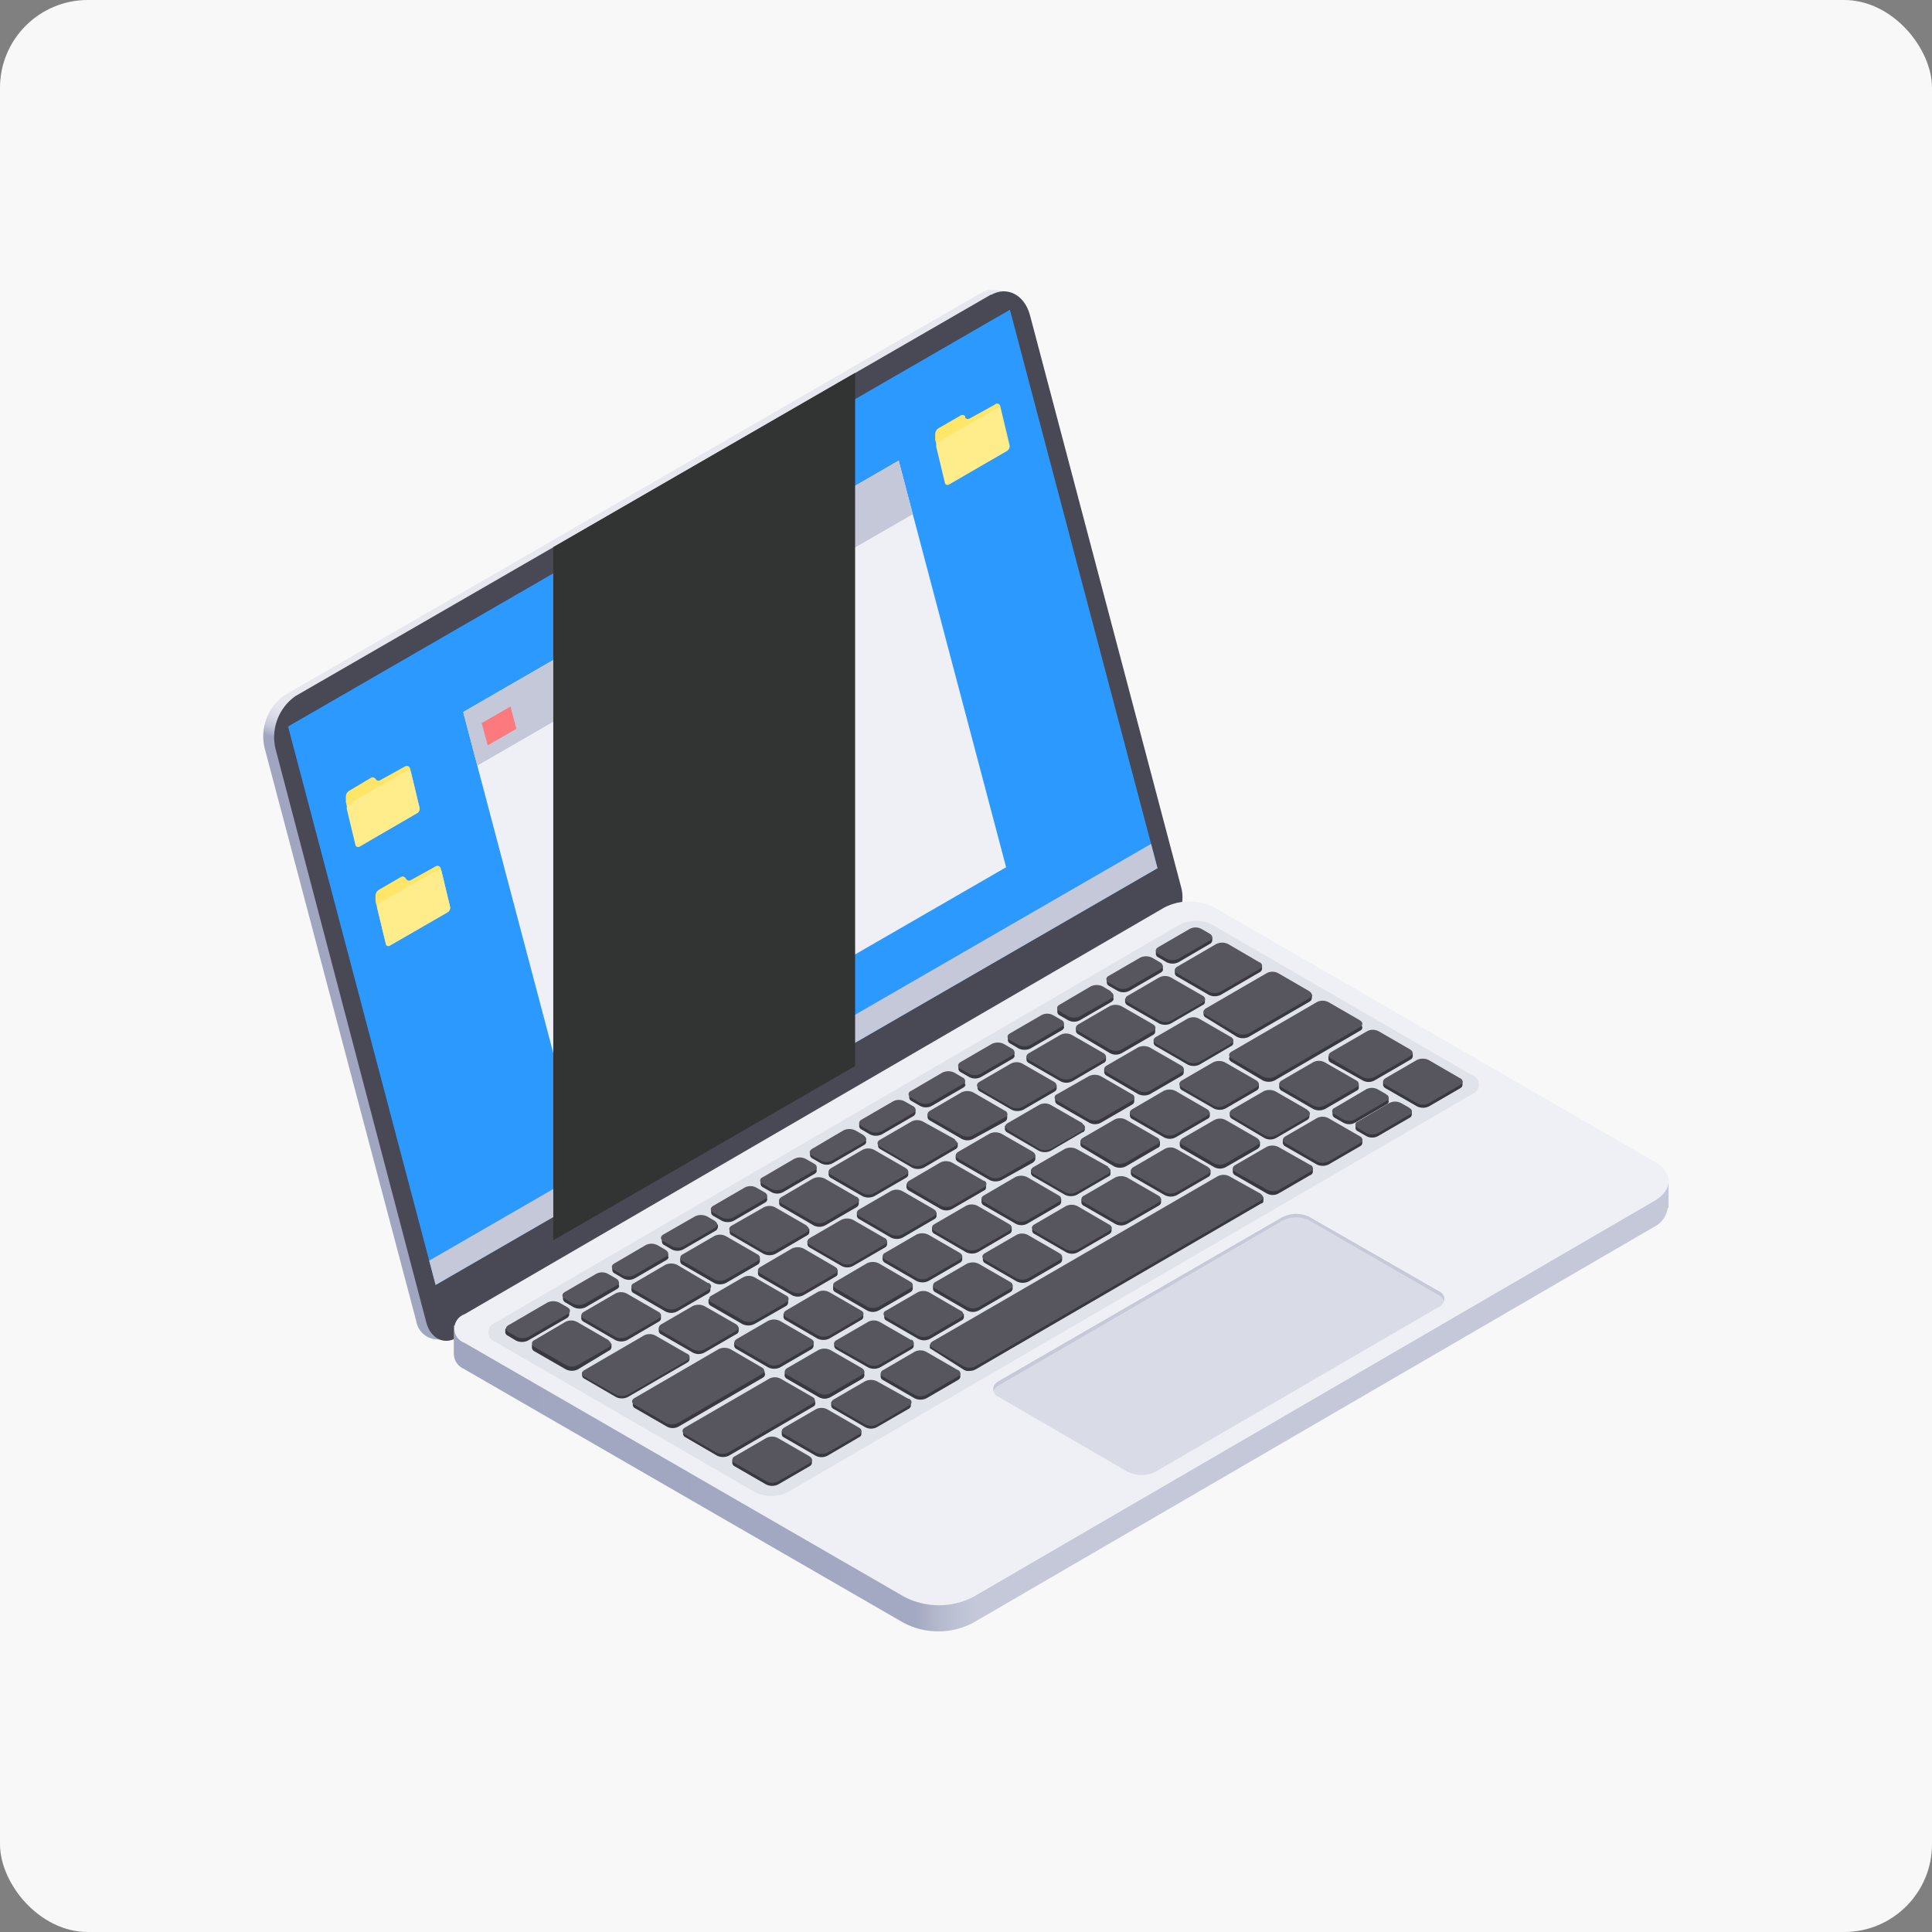 <svg width="220" height="220" viewBox="0 0 220 220" fill="none" xmlns="http://www.w3.org/2000/svg">
<rect x="0" y="0" width="220" height="220" fill="#808080" stroke="none"/>
<rect width="220" height="220" rx="10" fill="#F8F8F8"/>
<g clip-path="url(#clip0_633_2041)">
<path d="M133.207 101.027L115.983 35.91C115.879 35.404 115.668 34.925 115.365 34.507C115.062 34.088 114.673 33.739 114.224 33.482L114.302 33.109L112.964 33C112.49 33.016 112.029 33.156 111.626 33.404L32.396 79.165C31.43 79.848 30.699 80.812 30.304 81.927C29.908 83.041 29.867 84.251 30.187 85.389L47.396 150.429C47.483 150.987 47.76 151.498 48.179 151.878C48.598 152.257 49.134 152.482 49.698 152.514L50.959 152.623L50.865 152.265L131.542 105.695C132.266 105.183 132.815 104.459 133.113 103.624C133.411 102.789 133.444 101.882 133.207 101.027Z" fill="url(#paint0_linear_633_2041)"/>
<path d="M112.871 33.529L33.626 79.275C32.661 79.957 31.932 80.923 31.539 82.037C31.146 83.152 31.108 84.362 31.432 85.498L48.547 150.6C49.014 152.374 50.523 153.167 51.924 152.374L132.834 105.695C133.558 105.183 134.107 104.46 134.405 103.624C134.703 102.789 134.735 101.882 134.499 101.027L117.29 35.91C116.668 33.56 114.676 32.533 112.84 33.591L112.871 33.529Z" fill="#494855"/>
<path d="M115.002 35.272L32.801 82.728L49.605 146.321L131.807 98.864L115.002 35.272Z" fill="#2C99FF"/>
<path d="M49.59 98.662L46.789 100.218C46.704 100.272 46.601 100.291 46.502 100.27C46.404 100.25 46.317 100.192 46.26 100.109L46.166 99.984C46.14 99.942 46.104 99.905 46.063 99.876C46.022 99.847 45.975 99.827 45.925 99.817C45.876 99.807 45.825 99.807 45.775 99.817C45.726 99.827 45.679 99.847 45.637 99.876L43.117 101.338C43.008 101.406 42.919 101.5 42.856 101.611C42.794 101.723 42.76 101.848 42.759 101.976V102.458C42.759 102.458 42.759 102.567 42.759 102.614L43.941 107.484C43.949 107.531 43.968 107.575 43.997 107.612C44.026 107.65 44.064 107.679 44.108 107.698C44.151 107.717 44.199 107.724 44.246 107.719C44.293 107.714 44.338 107.698 44.377 107.671L50.99 103.859C51.087 103.797 51.163 103.708 51.21 103.603C51.257 103.498 51.273 103.381 51.254 103.268L50.181 98.849C50.161 98.792 50.128 98.741 50.084 98.699C50.041 98.658 49.989 98.626 49.931 98.608C49.874 98.59 49.813 98.586 49.754 98.595C49.695 98.604 49.639 98.627 49.59 98.662Z" fill="#FFE568"/>
<path d="M49.823 99.066L43.21 102.816C43.114 102.879 43.04 102.968 42.995 103.074C42.951 103.179 42.939 103.295 42.961 103.407L43.941 107.499C43.949 107.546 43.968 107.59 43.997 107.628C44.026 107.665 44.064 107.694 44.107 107.713C44.151 107.732 44.198 107.739 44.245 107.734C44.293 107.73 44.338 107.713 44.377 107.686L50.99 103.874C51.086 103.812 51.163 103.723 51.21 103.618C51.257 103.513 51.272 103.396 51.254 103.283L50.274 99.191C50.257 99.149 50.23 99.111 50.197 99.081C50.163 99.051 50.122 99.029 50.079 99.017C50.035 99.005 49.989 99.004 49.945 99.012C49.901 99.02 49.859 99.039 49.823 99.066Z" fill="#FFEC8B"/>
<path d="M46.151 87.256L43.35 88.812C43.282 88.874 43.193 88.907 43.101 88.907C43.009 88.907 42.921 88.874 42.852 88.812L42.759 88.688C42.702 88.605 42.615 88.547 42.516 88.527C42.417 88.506 42.315 88.525 42.23 88.579L39.74 90.057C39.63 90.126 39.539 90.223 39.476 90.337C39.413 90.452 39.381 90.58 39.382 90.711V91.177C39.374 91.229 39.374 91.281 39.382 91.333L40.549 96.203C40.557 96.25 40.576 96.294 40.605 96.331C40.634 96.369 40.672 96.398 40.716 96.417C40.759 96.435 40.807 96.443 40.854 96.438C40.901 96.433 40.946 96.417 40.985 96.39L47.52 92.578C47.615 92.515 47.69 92.425 47.734 92.32C47.779 92.215 47.791 92.099 47.769 91.987L46.711 87.568C46.705 87.505 46.684 87.445 46.649 87.392C46.615 87.339 46.568 87.295 46.513 87.265C46.458 87.234 46.396 87.217 46.333 87.216C46.27 87.215 46.207 87.228 46.151 87.256Z" fill="#FFE568"/>
<path d="M46.384 87.708L39.74 91.536C39.643 91.597 39.567 91.686 39.522 91.792C39.478 91.898 39.467 92.015 39.491 92.127L40.471 96.204C40.479 96.25 40.498 96.294 40.527 96.332C40.556 96.369 40.594 96.398 40.638 96.417C40.681 96.436 40.729 96.443 40.776 96.438C40.823 96.434 40.868 96.417 40.907 96.39L47.52 92.578C47.615 92.515 47.69 92.426 47.734 92.32C47.779 92.215 47.791 92.099 47.769 91.987L46.788 87.895C46.777 87.854 46.756 87.817 46.729 87.785C46.701 87.753 46.667 87.727 46.629 87.709C46.59 87.692 46.549 87.682 46.506 87.682C46.464 87.682 46.422 87.691 46.384 87.708Z" fill="#FFEC8B"/>
<path d="M113.26 46.086L110.443 47.642C110.403 47.671 110.357 47.692 110.308 47.703C110.259 47.715 110.208 47.716 110.159 47.707C110.11 47.699 110.062 47.68 110.02 47.653C109.978 47.625 109.942 47.59 109.914 47.548V47.424C109.887 47.381 109.852 47.344 109.811 47.315C109.769 47.286 109.722 47.266 109.673 47.256C109.624 47.246 109.573 47.246 109.523 47.256C109.474 47.266 109.427 47.286 109.385 47.315L106.849 48.778C106.743 48.847 106.654 48.942 106.592 49.053C106.53 49.164 106.495 49.288 106.491 49.415V49.913C106.483 49.965 106.483 50.017 106.491 50.069L107.658 54.939C107.668 54.986 107.689 55.03 107.72 55.067C107.751 55.104 107.79 55.133 107.834 55.152C107.879 55.17 107.927 55.177 107.975 55.173C108.023 55.168 108.069 55.152 108.109 55.126L114.722 51.298C114.818 51.235 114.892 51.146 114.937 51.04C114.981 50.935 114.993 50.819 114.971 50.707L113.913 46.288C113.905 46.216 113.876 46.148 113.83 46.092C113.783 46.036 113.722 45.995 113.652 45.973C113.583 45.952 113.509 45.951 113.439 45.971C113.369 45.991 113.307 46.031 113.26 46.086Z" fill="#FFE568"/>
<path d="M113.493 46.49L106.865 50.303C106.77 50.365 106.695 50.455 106.651 50.56C106.606 50.666 106.594 50.782 106.616 50.894L107.596 54.986C107.606 55.033 107.627 55.077 107.658 55.114C107.689 55.151 107.728 55.18 107.773 55.199C107.817 55.217 107.865 55.224 107.913 55.22C107.961 55.215 108.007 55.199 108.048 55.173L114.66 51.345C114.756 51.282 114.831 51.193 114.875 51.087C114.919 50.982 114.931 50.866 114.909 50.754L113.929 46.677C113.926 46.628 113.91 46.581 113.882 46.54C113.853 46.5 113.815 46.468 113.769 46.449C113.724 46.429 113.674 46.423 113.625 46.43C113.577 46.438 113.531 46.459 113.493 46.49Z" fill="#FFEC8B"/>
<path d="M131.076 96.094L48.874 143.551L49.605 146.321L131.807 98.864L131.076 96.094Z" fill="#C4C8D8"/>
<path d="M114.567 98.755L64.978 127.385L54.351 87.179L52.748 81.079L102.337 52.45L103.939 58.549L114.567 98.755Z" fill="#EFF0F5"/>
<path d="M103.939 58.549L54.351 87.179L52.748 81.079L102.337 52.45L103.939 58.549Z" fill="#C4C8D8"/>
<path d="M55.533 84.876L58.801 82.993L58.132 80.457L54.849 82.34L55.533 84.876Z" fill="#FC797E"/>
<g style="mix-blend-mode:screen">
<path d="M97.373 42.46V121.395L63.002 141.233V62.299L97.373 42.46Z" fill="#323333"/>
</g>
<path d="M190 137.545V134.433L187.511 134.729L138.264 106.348C137.388 105.9 136.417 105.667 135.432 105.667C134.448 105.667 133.477 105.9 132.601 106.348L56.856 150.32L51.675 150.942V154.163C51.682 154.533 51.795 154.893 52.002 155.199C52.21 155.506 52.501 155.746 52.842 155.89L102.959 184.831C104.164 185.447 105.497 185.768 106.849 185.768C108.202 185.768 109.535 185.447 110.739 184.831L188.351 139.708C188.772 139.505 189.136 139.199 189.408 138.818C189.68 138.437 189.851 137.994 189.907 137.53L190 137.545Z" fill="url(#paint1_linear_633_2041)"/>
<path d="M188.381 132.27L138.264 103.33C137.387 102.882 136.416 102.648 135.432 102.648C134.447 102.648 133.477 102.882 132.6 103.33L52.903 149.651C52.563 149.767 52.267 149.988 52.058 150.281C51.849 150.573 51.736 150.924 51.736 151.284C51.736 151.644 51.849 151.995 52.058 152.288C52.267 152.581 52.563 152.801 52.903 152.918L103.021 181.859C104.225 182.475 105.558 182.796 106.911 182.796C108.263 182.796 109.597 182.475 110.801 181.859L188.412 136.736C190.544 135.491 190.529 133.484 188.412 132.239L188.381 132.27Z" fill="#EFF0F5"/>
<path d="M167.61 122.422L138.046 105.306C137.467 105.007 136.824 104.851 136.171 104.851C135.519 104.851 134.876 105.007 134.297 105.306L56.389 150.616C56.162 150.693 55.965 150.84 55.826 151.036C55.686 151.231 55.611 151.465 55.611 151.705C55.611 151.945 55.686 152.179 55.826 152.374C55.965 152.569 56.162 152.716 56.389 152.794L85.953 169.91C86.535 170.201 87.177 170.353 87.828 170.353C88.479 170.353 89.121 170.201 89.703 169.91L167.625 124.6C167.852 124.52 168.048 124.372 168.186 124.176C168.324 123.98 168.397 123.745 168.396 123.505C168.394 123.265 168.317 123.032 168.176 122.837C168.035 122.643 167.837 122.498 167.61 122.422Z" fill="#E1E3EB"/>
<path d="M163.844 147.037L149.14 138.604C148.658 138.358 148.125 138.229 147.584 138.229C147.043 138.229 146.51 138.358 146.028 138.604L113.726 157.275C113.543 157.344 113.385 157.468 113.274 157.629C113.162 157.79 113.103 157.982 113.103 158.178C113.103 158.374 113.162 158.565 113.274 158.726C113.385 158.887 113.543 159.011 113.726 159.08L128.43 167.607C128.914 167.844 129.447 167.968 129.986 167.968C130.526 167.968 131.058 167.844 131.542 167.607L163.828 148.826C164.013 148.761 164.173 148.64 164.287 148.479C164.4 148.319 164.461 148.128 164.461 147.932C164.461 147.735 164.4 147.544 164.287 147.384C164.173 147.224 164.013 147.102 163.828 147.037H163.844Z" fill="#D9DBE6"/>
<path d="M113.727 157.758L146.028 138.993C146.51 138.747 147.043 138.618 147.584 138.618C148.125 138.618 148.659 138.747 149.14 138.993L163.844 147.488C164.124 147.626 164.341 147.865 164.451 148.157C164.5 147.929 164.466 147.69 164.354 147.485C164.243 147.28 164.062 147.121 163.844 147.037L149.14 138.604C148.659 138.358 148.125 138.229 147.584 138.229C147.043 138.229 146.51 138.358 146.028 138.604L113.727 157.275C113.213 157.586 113.011 158.006 113.135 158.395C113.25 158.119 113.46 157.893 113.727 157.758Z" fill="#C5C9D8"/>
<path d="M69.63 153.432V153.012H69.303L65.74 151.051C65.539 150.944 65.314 150.887 65.087 150.887C64.859 150.887 64.634 150.944 64.433 151.051L60.87 153.121H60.574V153.51C60.589 153.585 60.62 153.657 60.666 153.719C60.712 153.781 60.771 153.831 60.839 153.867L64.464 155.952C64.669 156.047 64.892 156.096 65.118 156.096C65.343 156.096 65.566 156.047 65.771 155.952L69.303 153.821C69.388 153.793 69.464 153.741 69.522 153.673C69.58 153.604 69.617 153.521 69.63 153.432Z" fill="#393842"/>
<path d="M92.456 166.611V166.19H92.114L88.566 164.152C88.365 164.045 88.141 163.988 87.913 163.988C87.685 163.988 87.46 164.045 87.259 164.152L83.696 166.206H83.385V166.611C83.396 166.688 83.425 166.761 83.472 166.823C83.518 166.886 83.579 166.936 83.649 166.968L87.259 169.054C87.466 169.151 87.692 169.201 87.92 169.201C88.149 169.201 88.375 169.151 88.582 169.054L92.176 166.968C92.249 166.936 92.312 166.887 92.361 166.825C92.41 166.762 92.442 166.689 92.456 166.611Z" fill="#393842"/>
<path d="M98.089 163.343V162.923H97.746L94.199 160.869C93.994 160.775 93.771 160.726 93.545 160.726C93.32 160.726 93.097 160.775 92.892 160.869L89.329 162.939H89.018V163.343C89.026 163.419 89.056 163.491 89.102 163.551C89.149 163.612 89.211 163.658 89.282 163.686L92.892 165.771C93.097 165.875 93.323 165.929 93.553 165.929C93.783 165.929 94.01 165.875 94.215 165.771L97.809 163.67C97.879 163.643 97.941 163.599 97.99 163.542C98.039 163.485 98.073 163.417 98.089 163.343Z" fill="#393842"/>
<path d="M103.722 160.076V159.64H103.379L99.832 157.602C99.63 157.498 99.406 157.444 99.178 157.444C98.951 157.444 98.727 157.498 98.525 157.602L94.962 159.671H94.65V160.076C94.66 160.153 94.689 160.227 94.736 160.29C94.782 160.352 94.844 160.402 94.915 160.434L98.525 162.519C98.729 162.626 98.956 162.683 99.186 162.683C99.416 162.683 99.644 162.626 99.847 162.519L103.535 160.387C103.635 160.311 103.702 160.2 103.722 160.076Z" fill="#393842"/>
<path d="M109.354 156.793V156.373H108.997L105.465 154.334C105.264 154.227 105.039 154.17 104.811 154.17C104.583 154.17 104.359 154.227 104.158 154.334L100.594 156.388H100.283V156.793C100.294 156.87 100.324 156.943 100.37 157.005C100.416 157.068 100.477 157.118 100.548 157.151L104.158 159.236C104.364 159.333 104.59 159.383 104.819 159.383C105.047 159.383 105.273 159.333 105.48 159.236L109.074 157.151C109.147 157.119 109.21 157.069 109.259 157.007C109.308 156.944 109.341 156.871 109.354 156.793Z" fill="#393842"/>
<path d="M75.263 150.164V149.744H74.92L71.373 147.69C71.168 147.595 70.945 147.546 70.719 147.546C70.494 147.546 70.271 147.595 70.066 147.69L66.503 149.76H66.191V150.164C66.205 150.238 66.236 150.308 66.282 150.368C66.328 150.428 66.388 150.475 66.456 150.507L70.081 152.607C70.288 152.704 70.514 152.755 70.743 152.755C70.971 152.755 71.197 152.704 71.404 152.607L74.998 150.507C75.067 150.476 75.128 150.429 75.174 150.369C75.22 150.309 75.251 150.239 75.263 150.164Z" fill="#393842"/>
<path d="M84.116 151.58V151.16H83.774L80.195 149.122C79.994 149.014 79.769 148.958 79.541 148.958C79.314 148.958 79.089 149.014 78.888 149.122L75.325 151.191H75.014V151.58C75.023 151.658 75.052 151.731 75.099 151.794C75.145 151.857 75.207 151.907 75.278 151.938L78.888 154.023C79.092 154.131 79.319 154.187 79.549 154.187C79.78 154.187 80.007 154.131 80.211 154.023L83.805 151.938C83.883 151.91 83.953 151.863 84.007 151.8C84.062 151.737 84.099 151.662 84.116 151.58Z" fill="#393842"/>
<path d="M89.749 148.312V147.939H89.391L85.859 145.901C85.658 145.793 85.434 145.737 85.206 145.737C84.978 145.737 84.753 145.793 84.552 145.901L80.989 147.939H80.678V148.344C80.689 148.421 80.718 148.494 80.765 148.556C80.811 148.619 80.872 148.669 80.942 148.701L84.552 150.786C84.759 150.884 84.985 150.934 85.213 150.934C85.442 150.934 85.668 150.884 85.875 150.786L89.531 148.701C89.596 148.659 89.65 148.601 89.688 148.534C89.726 148.466 89.747 148.39 89.749 148.312Z" fill="#393842"/>
<path d="M92.643 153.261V152.84H92.332L88.784 150.802C88.583 150.694 88.358 150.638 88.13 150.638C87.902 150.638 87.678 150.694 87.477 150.802L83.914 152.872H83.603V153.261C83.613 153.337 83.643 153.411 83.689 153.473C83.736 153.536 83.797 153.585 83.867 153.618L87.493 155.719C87.699 155.816 87.925 155.866 88.154 155.866C88.382 155.866 88.608 155.816 88.815 155.719L92.409 153.634C92.475 153.595 92.531 153.54 92.571 153.475C92.612 153.41 92.636 153.337 92.643 153.261Z" fill="#393842"/>
<path d="M98.416 156.575V156.155H98.074L94.526 154.163C94.324 154.059 94.1 154.005 93.873 154.005C93.645 154.005 93.421 154.059 93.219 154.163L89.656 156.233H89.36V156.637C89.373 156.714 89.403 156.786 89.449 156.848C89.495 156.911 89.555 156.961 89.625 156.995L93.25 159.08C93.451 159.188 93.676 159.244 93.904 159.244C94.132 159.244 94.356 159.188 94.557 159.08L98.152 156.995C98.23 156.956 98.295 156.896 98.342 156.822C98.389 156.748 98.414 156.662 98.416 156.575Z" fill="#393842"/>
<path d="M104.048 153.307V152.887H103.706L100.158 150.849C99.957 150.741 99.733 150.685 99.504 150.685C99.276 150.685 99.052 150.741 98.851 150.849L95.288 152.903H94.992V153.307C95.007 153.383 95.038 153.455 95.084 153.516C95.129 153.578 95.189 153.629 95.257 153.665L98.867 155.719C99.073 155.816 99.299 155.867 99.528 155.867C99.756 155.867 99.982 155.816 100.189 155.719L103.783 153.634C103.849 153.603 103.907 153.558 103.953 153.501C103.999 153.445 104.031 153.378 104.048 153.307Z" fill="#393842"/>
<path d="M109.759 150.04V149.62H109.416L105.869 147.566C105.664 147.471 105.441 147.422 105.215 147.422C104.99 147.422 104.767 147.471 104.562 147.566L100.999 149.635H100.688V150.04C100.696 150.115 100.726 150.187 100.772 150.248C100.819 150.308 100.881 150.354 100.952 150.382L104.562 152.467C104.767 152.571 104.993 152.625 105.223 152.625C105.453 152.625 105.679 152.571 105.884 152.467L109.479 150.366C109.549 150.34 109.611 150.296 109.66 150.239C109.709 150.182 109.743 150.113 109.759 150.04Z" fill="#393842"/>
<path d="M115.313 146.757V146.383H114.971L111.424 144.345C111.221 144.241 110.997 144.187 110.77 144.187C110.543 144.187 110.319 144.241 110.117 144.345L106.553 146.383H106.242V146.788C106.252 146.865 106.281 146.939 106.327 147.002C106.374 147.064 106.435 147.114 106.507 147.146L110.117 149.231C110.32 149.338 110.547 149.395 110.778 149.395C111.008 149.395 111.235 149.338 111.439 149.231L115.033 147.146C115.11 147.111 115.176 147.057 115.225 146.988C115.274 146.92 115.305 146.84 115.313 146.757Z" fill="#393842"/>
<path d="M120.946 143.489V143.069H120.651L117.103 141.031C116.902 140.923 116.678 140.867 116.45 140.867C116.222 140.867 115.997 140.923 115.796 141.031L112.233 143.084H111.922V143.489C111.933 143.566 111.963 143.639 112.009 143.702C112.055 143.764 112.116 143.814 112.186 143.847L115.796 145.932C116.003 146.029 116.229 146.079 116.458 146.079C116.686 146.079 116.912 146.029 117.119 145.932L120.651 143.878C120.73 143.845 120.8 143.792 120.852 143.724C120.904 143.655 120.936 143.574 120.946 143.489Z" fill="#393842"/>
<path d="M126.578 140.159V139.739H126.236L122.688 137.685C122.484 137.591 122.261 137.542 122.035 137.542C121.809 137.542 121.586 137.591 121.381 137.685L117.818 139.755H117.538V140.159C117.544 140.238 117.572 140.313 117.619 140.376C117.666 140.439 117.729 140.488 117.803 140.517L121.412 142.602C121.616 142.71 121.843 142.766 122.074 142.766C122.304 142.766 122.531 142.71 122.735 142.602L126.329 140.517C126.397 140.482 126.455 140.432 126.498 140.369C126.542 140.307 126.569 140.235 126.578 140.159Z" fill="#393842"/>
<path d="M132.211 136.939V136.518H131.853L128.321 134.48C128.119 134.376 127.895 134.322 127.668 134.322C127.44 134.322 127.216 134.376 127.014 134.48L123.451 136.55H123.14V136.939C123.149 137.016 123.178 137.09 123.225 137.152C123.271 137.215 123.333 137.265 123.404 137.296L127.014 139.381C127.215 139.489 127.44 139.545 127.668 139.545C127.896 139.545 128.12 139.489 128.321 139.381L131.931 137.296C132.003 137.264 132.067 137.215 132.116 137.153C132.165 137.09 132.197 137.017 132.211 136.939Z" fill="#393842"/>
<path d="M137.844 133.671V133.251H137.486L133.954 131.213C133.753 131.105 133.528 131.049 133.3 131.049C133.072 131.049 132.848 131.105 132.647 131.213L129.084 133.267H128.772V133.671C128.79 133.748 128.824 133.82 128.872 133.882C128.921 133.944 128.982 133.994 129.053 134.029L132.662 136.114C132.867 136.209 133.09 136.258 133.316 136.258C133.542 136.258 133.765 136.209 133.969 136.114L137.564 134.029C137.636 133.997 137.7 133.948 137.748 133.885C137.797 133.823 137.83 133.749 137.844 133.671Z" fill="#393842"/>
<path d="M143.476 130.404V129.984H143.118L139.586 127.93C139.379 127.833 139.154 127.782 138.925 127.782C138.697 127.782 138.471 127.833 138.264 127.93L134.654 129.999H134.343V130.404C134.349 130.496 134.381 130.585 134.437 130.66C134.492 130.734 134.567 130.791 134.654 130.824L138.264 132.909C138.465 133.016 138.689 133.073 138.917 133.073C139.145 133.073 139.37 133.016 139.571 132.909L143.196 130.824C143.383 130.689 143.476 130.549 143.476 130.404Z" fill="#393842"/>
<path d="M149.498 133.469V133.033H149.156L145.546 130.995C145.343 130.891 145.119 130.837 144.892 130.837C144.665 130.837 144.441 130.891 144.239 130.995L140.691 133.064H140.38V133.469C140.392 133.545 140.422 133.618 140.468 133.68C140.514 133.742 140.575 133.793 140.644 133.827L144.27 135.912C144.471 136.019 144.695 136.076 144.923 136.076C145.151 136.076 145.376 136.019 145.577 135.912L149.171 133.827C149.254 133.804 149.329 133.759 149.387 133.695C149.444 133.632 149.483 133.553 149.498 133.469Z" fill="#393842"/>
<path d="M155.131 130.186V129.766H154.789L151.241 127.712C151.04 127.604 150.816 127.548 150.588 127.548C150.359 127.548 150.135 127.604 149.934 127.712L146.386 129.766H146.075V130.17C146.09 130.246 146.121 130.317 146.167 130.379C146.212 130.441 146.272 130.492 146.34 130.528L149.965 132.613C150.17 132.708 150.393 132.757 150.619 132.757C150.844 132.757 151.067 132.708 151.272 132.613L154.866 130.528C154.936 130.498 154.996 130.45 155.042 130.391C155.089 130.331 155.119 130.26 155.131 130.186Z" fill="#393842"/>
<path d="M166.536 123.557V123.137H166.194L162.662 121.099C162.461 120.991 162.236 120.935 162.008 120.935C161.78 120.935 161.556 120.991 161.355 121.099L157.792 123.168H157.496V123.557C157.511 123.633 157.542 123.705 157.588 123.766C157.633 123.828 157.692 123.879 157.761 123.915L161.386 126C161.591 126.095 161.814 126.144 162.04 126.144C162.265 126.144 162.488 126.095 162.693 126L166.287 123.915C166.354 123.879 166.411 123.828 166.455 123.766C166.498 123.704 166.526 123.632 166.536 123.557Z" fill="#393842"/>
<path d="M160.529 119.932L156.982 117.878C156.777 117.783 156.554 117.734 156.328 117.734C156.103 117.734 155.88 117.783 155.675 117.878L155.161 118.173L152.049 119.947H151.769V120.134L151.583 120.243H151.271V120.647C151.285 120.725 151.318 120.799 151.367 120.861C151.416 120.924 151.479 120.973 151.552 121.005L155.193 123.044C155.394 123.151 155.618 123.207 155.846 123.207C156.074 123.207 156.299 123.151 156.5 123.044L160.607 120.663C160.681 120.63 160.744 120.578 160.79 120.512C160.837 120.447 160.865 120.37 160.872 120.29V119.932H160.529Z" fill="#393842"/>
<path d="M149.109 127.121V126.701H148.752L145.219 124.6C145.016 124.492 144.789 124.436 144.558 124.436C144.328 124.436 144.101 124.492 143.897 124.6L140.349 126.669H140.038V127.058C140.054 127.136 140.088 127.208 140.136 127.27C140.185 127.332 140.247 127.382 140.318 127.416L143.99 129.595C144.191 129.702 144.416 129.758 144.644 129.758C144.872 129.758 145.096 129.702 145.297 129.595L148.892 127.51C148.956 127.467 149.01 127.41 149.048 127.342C149.086 127.274 149.107 127.198 149.109 127.121Z" fill="#393842"/>
<path d="M154.726 123.853V123.433H154.383L150.836 121.394C150.635 121.287 150.41 121.23 150.182 121.23C149.954 121.23 149.73 121.287 149.529 121.394L145.981 123.448H145.67V123.853C145.687 123.93 145.721 124.001 145.77 124.063C145.818 124.125 145.88 124.176 145.95 124.211L149.56 126.296C149.765 126.39 149.988 126.44 150.213 126.44C150.439 126.44 150.662 126.39 150.867 126.296L154.461 124.211C154.648 124.133 154.741 123.993 154.726 123.853Z" fill="#393842"/>
<path d="M98.307 149.993V149.573H97.964L94.417 147.519C94.212 147.424 93.989 147.375 93.763 147.375C93.537 147.375 93.314 147.424 93.11 147.519L89.531 149.588H89.22V149.993C89.229 150.069 89.258 150.14 89.305 150.201C89.351 150.261 89.413 150.307 89.484 150.335L93.094 152.436C93.301 152.533 93.527 152.583 93.755 152.583C93.984 152.583 94.21 152.533 94.417 152.436L98.011 150.335C98.086 150.309 98.153 150.264 98.205 150.204C98.257 150.144 98.292 150.071 98.307 149.993Z" fill="#393842"/>
<path d="M103.939 146.726V146.383H103.535L100.003 144.329C99.798 144.235 99.575 144.186 99.349 144.186C99.124 144.186 98.901 144.235 98.696 144.329L95.179 146.383H94.868V146.788C94.874 146.866 94.902 146.941 94.949 147.005C94.996 147.068 95.059 147.117 95.133 147.146L98.743 149.231C98.944 149.338 99.168 149.395 99.396 149.395C99.624 149.395 99.849 149.338 100.05 149.231L103.659 147.146C103.74 147.108 103.809 147.049 103.859 146.975C103.908 146.901 103.936 146.815 103.939 146.726Z" fill="#393842"/>
<path d="M109.572 143.443V143.023H109.214L105.682 140.984C105.481 140.877 105.257 140.82 105.029 140.82C104.801 140.82 104.576 140.877 104.375 140.984L100.812 143.054H100.501V143.443C100.518 143.519 100.552 143.591 100.601 143.653C100.649 143.715 100.711 143.765 100.781 143.8L104.391 145.885C104.596 145.98 104.819 146.029 105.044 146.029C105.27 146.029 105.493 145.98 105.698 145.885L109.292 143.8C109.365 143.768 109.428 143.719 109.477 143.657C109.526 143.594 109.559 143.521 109.572 143.443Z" fill="#393842"/>
<path d="M115.204 140.159V139.739H114.846L111.314 137.701C111.107 137.604 110.881 137.553 110.653 137.553C110.424 137.553 110.199 137.604 109.992 137.701L106.444 139.77H106.133V140.159C106.149 140.234 106.183 140.305 106.231 140.364C106.28 140.424 106.342 140.471 106.413 140.501L110.023 142.602C110.228 142.697 110.451 142.746 110.676 142.746C110.902 142.746 111.125 142.697 111.33 142.602L114.924 140.501C114.997 140.475 115.061 140.429 115.111 140.369C115.16 140.308 115.192 140.236 115.204 140.159Z" fill="#393842"/>
<path d="M120.837 136.908V136.488H120.479L116.947 134.434C116.74 134.337 116.514 134.286 116.286 134.286C116.057 134.286 115.831 134.337 115.624 134.434L112.077 136.503H111.766V136.908C111.779 136.986 111.812 137.059 111.861 137.122C111.91 137.184 111.973 137.233 112.046 137.266L115.656 139.351C115.857 139.458 116.081 139.514 116.309 139.514C116.537 139.514 116.762 139.458 116.963 139.351L120.557 137.266C120.629 137.233 120.693 137.184 120.742 137.122C120.791 137.059 120.823 136.986 120.837 136.908Z" fill="#393842"/>
<path d="M126.454 133.624V133.204H126.112L122.564 131.166C122.363 131.058 122.139 131.002 121.911 131.002C121.683 131.002 121.458 131.058 121.257 131.166L117.71 133.235H117.398V133.624C117.416 133.701 117.45 133.773 117.498 133.835C117.547 133.897 117.608 133.947 117.679 133.982L121.288 136.067C121.493 136.162 121.716 136.211 121.942 136.211C122.168 136.211 122.391 136.162 122.595 136.067L126.19 133.982C126.376 133.935 126.47 133.764 126.454 133.624Z" fill="#393842"/>
<path d="M132.087 130.357V129.937H131.745L128.197 127.883C127.992 127.788 127.769 127.739 127.544 127.739C127.318 127.739 127.095 127.788 126.89 127.883L123.342 129.952H123.031V130.357C123.047 130.432 123.081 130.502 123.13 130.562C123.178 130.621 123.241 130.668 123.311 130.699L126.874 132.831C127.079 132.925 127.302 132.975 127.528 132.975C127.754 132.975 127.977 132.925 128.181 132.831L131.776 130.73C131.862 130.712 131.94 130.666 131.997 130.598C132.053 130.53 132.085 130.445 132.087 130.357Z" fill="#393842"/>
<path d="M137.766 127.09V126.669H137.424L133.83 124.6C133.625 124.505 133.402 124.456 133.176 124.456C132.951 124.456 132.728 124.505 132.523 124.6L128.975 126.669H128.664V127.074C128.678 127.152 128.71 127.226 128.759 127.288C128.808 127.35 128.872 127.4 128.944 127.432L132.554 129.517C132.755 129.624 132.979 129.681 133.207 129.681C133.435 129.681 133.66 129.624 133.861 129.517L137.455 127.432C137.533 127.408 137.603 127.364 137.658 127.304C137.713 127.243 137.75 127.169 137.766 127.09Z" fill="#393842"/>
<path d="M143.352 123.806V123.386H143.01L139.462 121.348C139.261 121.24 139.036 121.184 138.808 121.184C138.58 121.184 138.356 121.24 138.155 121.348L134.654 123.402H134.343V123.791C134.357 123.867 134.388 123.938 134.434 124C134.48 124.062 134.539 124.113 134.607 124.149L138.233 126.234C138.438 126.329 138.66 126.378 138.886 126.378C139.112 126.378 139.335 126.329 139.54 126.234L143.134 124.149C143.194 124.113 143.246 124.063 143.284 124.003C143.321 123.944 143.345 123.877 143.352 123.806Z" fill="#393842"/>
<path d="M95.382 145.045V144.625H95.024L91.492 142.571C91.287 142.476 91.064 142.427 90.838 142.427C90.613 142.427 90.39 142.476 90.185 142.571L86.622 144.641H86.311V145.045C86.317 145.124 86.345 145.199 86.391 145.262C86.438 145.325 86.502 145.374 86.575 145.403L90.185 147.488C90.386 147.596 90.61 147.652 90.838 147.652C91.066 147.652 91.291 147.596 91.492 147.488L95.086 145.403C95.283 145.31 95.382 145.19 95.382 145.045Z" fill="#393842"/>
<path d="M101.014 141.716V141.295H100.656L97.124 139.257C96.923 139.15 96.698 139.093 96.47 139.093C96.242 139.093 96.018 139.15 95.817 139.257L92.254 141.327H91.942V141.716C91.959 141.793 91.992 141.865 92.041 141.927C92.089 141.989 92.151 142.039 92.222 142.073L95.832 144.158C96.033 144.266 96.258 144.322 96.486 144.322C96.714 144.322 96.938 144.266 97.139 144.158L100.734 142.073C100.806 142.041 100.87 141.992 100.918 141.93C100.967 141.867 101 141.794 101.014 141.716Z" fill="#393842"/>
<path d="M106.646 138.494V138.074H106.289L102.757 136.036C102.553 135.928 102.326 135.872 102.095 135.872C101.865 135.872 101.638 135.928 101.434 136.036L97.886 138.09H97.575V138.494C97.591 138.57 97.625 138.64 97.674 138.7C97.722 138.759 97.785 138.806 97.855 138.837L101.465 140.937C101.67 141.032 101.893 141.081 102.119 141.081C102.344 141.081 102.567 141.032 102.772 140.937L106.366 138.837C106.439 138.81 106.504 138.764 106.553 138.704C106.602 138.644 106.635 138.571 106.646 138.494Z" fill="#393842"/>
<path d="M112.279 135.227V134.807H111.921L108.389 132.753C108.183 132.656 107.957 132.605 107.728 132.605C107.5 132.605 107.274 132.656 107.067 132.753L103.535 134.822H103.224V135.227C103.237 135.305 103.27 135.379 103.319 135.441C103.368 135.503 103.431 135.553 103.504 135.585L107.114 137.67C107.315 137.777 107.539 137.834 107.767 137.834C107.995 137.834 108.22 137.777 108.421 137.67L112.015 135.585C112.191 135.523 112.279 135.403 112.279 135.227Z" fill="#393842"/>
<path d="M117.896 131.944V131.524H117.539L113.991 129.486C113.79 129.378 113.566 129.322 113.338 129.322C113.109 129.322 112.885 129.378 112.684 129.486L109.136 131.555H108.825V131.944C108.842 132.021 108.876 132.093 108.925 132.155C108.973 132.217 109.035 132.267 109.105 132.302L112.715 134.387C112.92 134.482 113.143 134.531 113.369 134.531C113.594 134.531 113.817 134.482 114.022 134.387L117.632 132.38C117.819 132.224 117.912 132.084 117.896 131.944Z" fill="#393842"/>
<path d="M123.529 128.676V128.256H123.187L119.639 126.156C119.438 126.048 119.214 125.992 118.986 125.992C118.758 125.992 118.533 126.048 118.332 126.156L114.785 128.209H114.427V128.614C114.443 128.689 114.477 128.76 114.525 128.819C114.574 128.879 114.636 128.926 114.707 128.956L118.317 131.057C118.521 131.152 118.744 131.201 118.97 131.201C119.196 131.201 119.419 131.152 119.624 131.057L123.218 128.956C123.291 128.944 123.359 128.911 123.414 128.862C123.47 128.812 123.509 128.748 123.529 128.676Z" fill="#393842"/>
<path d="M129.161 125.409V124.989H128.819L125.318 122.935C125.113 122.84 124.89 122.791 124.665 122.791C124.439 122.791 124.216 122.84 124.011 122.935L120.464 125.004H120.152V125.409C120.166 125.485 120.196 125.557 120.242 125.619C120.288 125.681 120.348 125.732 120.417 125.767L124.042 127.852C124.243 127.959 124.468 128.016 124.696 128.016C124.924 128.016 125.148 127.959 125.349 127.852L128.944 125.767C129.007 125.73 129.06 125.678 129.098 125.616C129.136 125.553 129.158 125.482 129.161 125.409Z" fill="#393842"/>
<path d="M134.794 122.126V121.706H134.452L130.904 119.667C130.703 119.56 130.479 119.503 130.251 119.503C130.023 119.503 129.798 119.56 129.597 119.667L126.049 121.737H125.738V122.126C125.753 122.201 125.784 122.273 125.83 122.335C125.876 122.397 125.935 122.448 126.003 122.484L129.628 124.6C129.833 124.695 130.056 124.744 130.282 124.744C130.507 124.744 130.73 124.695 130.935 124.6L134.529 122.515C134.605 122.48 134.67 122.426 134.716 122.357C134.763 122.289 134.79 122.209 134.794 122.126Z" fill="#393842"/>
<path d="M140.427 118.858V118.376H140.084L136.537 116.322C136.332 116.227 136.109 116.178 135.883 116.178C135.658 116.178 135.435 116.227 135.23 116.322L131.682 118.392H131.371V118.796C131.384 118.87 131.415 118.94 131.461 119C131.507 119.059 131.567 119.107 131.636 119.138L135.261 121.239C135.466 121.334 135.689 121.383 135.915 121.383C136.14 121.383 136.363 121.334 136.568 121.239L140.162 119.138C140.226 119.116 140.283 119.079 140.329 119.03C140.375 118.982 140.408 118.923 140.427 118.858Z" fill="#393842"/>
<path d="M80.896 146.897V146.477H80.553L77.084 144.423C76.879 144.328 76.656 144.279 76.43 144.279C76.204 144.279 75.981 144.328 75.777 144.423L72.213 146.492H71.902V146.897C71.909 146.975 71.937 147.05 71.983 147.114C72.03 147.177 72.094 147.226 72.167 147.255L75.777 149.34C75.981 149.447 76.207 149.503 76.438 149.503C76.668 149.503 76.895 149.447 77.099 149.34L80.694 147.255C80.752 147.213 80.8 147.16 80.835 147.098C80.87 147.036 80.891 146.968 80.896 146.897Z" fill="#393842"/>
<path d="M86.528 143.614V143.272H86.186L82.638 141.233C82.437 141.126 82.213 141.069 81.985 141.069C81.757 141.069 81.532 141.126 81.331 141.233L77.768 143.272H77.457V143.661C77.468 143.737 77.498 143.811 77.544 143.873C77.59 143.936 77.651 143.985 77.722 144.018L81.331 146.103C81.538 146.201 81.764 146.251 81.993 146.251C82.221 146.251 82.447 146.201 82.654 146.103L86.248 144.018C86.327 143.982 86.394 143.926 86.444 143.855C86.493 143.783 86.522 143.7 86.528 143.614Z" fill="#393842"/>
<path d="M92.161 140.346V139.926H91.819L88.271 137.872C88.066 137.777 87.843 137.728 87.618 137.728C87.392 137.728 87.169 137.777 86.964 137.872L83.401 139.941H83.09V140.346C83.099 140.422 83.128 140.493 83.175 140.554C83.221 140.614 83.283 140.66 83.354 140.688L86.964 142.789C87.171 142.886 87.397 142.936 87.626 142.936C87.854 142.936 88.08 142.886 88.287 142.789L91.881 140.688C91.953 140.66 92.017 140.614 92.066 140.554C92.115 140.494 92.148 140.422 92.161 140.346Z" fill="#393842"/>
<path d="M97.793 137.047V136.612H97.435L93.903 134.558C93.698 134.463 93.475 134.414 93.249 134.414C93.024 134.414 92.801 134.463 92.596 134.558L89.033 136.627H88.722V137.047C88.728 137.126 88.756 137.201 88.803 137.264C88.849 137.328 88.913 137.376 88.986 137.405L92.643 139.537C92.847 139.645 93.073 139.701 93.304 139.701C93.534 139.701 93.761 139.645 93.965 139.537L97.56 137.452C97.63 137.41 97.688 137.351 97.728 137.28C97.769 137.209 97.791 137.129 97.793 137.047Z" fill="#393842"/>
<path d="M103.426 133.796V133.376H103.068L99.536 131.337C99.335 131.23 99.11 131.173 98.882 131.173C98.654 131.173 98.43 131.23 98.229 131.337L94.666 133.391H94.355V133.78C94.365 133.857 94.395 133.93 94.441 133.993C94.488 134.055 94.549 134.105 94.619 134.138L98.229 136.223C98.434 136.318 98.657 136.367 98.882 136.367C99.108 136.367 99.331 136.318 99.536 136.223L103.13 134.138C103.204 134.109 103.269 134.063 103.321 134.004C103.372 133.944 103.408 133.873 103.426 133.796Z" fill="#393842"/>
<path d="M109.059 130.528V130.108H108.701L105.169 128.054C104.964 127.959 104.741 127.91 104.515 127.91C104.289 127.91 104.066 127.959 103.862 128.054L100.298 130.123H99.987V130.528C100.003 130.603 100.037 130.674 100.086 130.733C100.135 130.793 100.197 130.84 100.267 130.87L103.877 132.971C104.082 133.066 104.305 133.115 104.531 133.115C104.756 133.115 104.979 133.066 105.184 132.971L108.779 130.87C108.852 130.843 108.916 130.798 108.965 130.737C109.014 130.677 109.047 130.605 109.059 130.528Z" fill="#393842"/>
<path d="M114.691 127.261V126.825H114.334L110.801 124.771C110.595 124.674 110.369 124.624 110.14 124.624C109.912 124.624 109.686 124.674 109.479 124.771L105.931 126.84H105.62V127.245C105.634 127.323 105.667 127.397 105.715 127.459C105.764 127.521 105.828 127.571 105.9 127.603L109.51 129.688C109.711 129.796 109.936 129.852 110.164 129.852C110.392 129.852 110.616 129.796 110.817 129.688L114.427 127.712C114.51 127.67 114.579 127.605 114.626 127.525C114.673 127.445 114.695 127.353 114.691 127.261Z" fill="#393842"/>
<path d="M120.324 123.977V123.557H119.966L116.418 121.488C116.217 121.38 115.993 121.324 115.765 121.324C115.537 121.324 115.312 121.38 115.111 121.488L111.563 123.542H111.314V123.931C111.332 124.007 111.366 124.079 111.414 124.141C111.463 124.203 111.524 124.253 111.595 124.288L115.204 126.373C115.409 126.468 115.632 126.517 115.858 126.517C116.084 126.517 116.307 126.468 116.511 126.373L120.106 124.288C120.161 124.254 120.209 124.209 120.247 124.155C120.284 124.102 120.31 124.041 120.324 123.977Z" fill="#393842"/>
<path d="M125.94 120.71V120.29H125.598L122.051 118.236C121.846 118.141 121.623 118.092 121.397 118.092C121.171 118.092 120.948 118.141 120.744 118.236L117.196 120.305H116.885V120.71C116.901 120.785 116.935 120.855 116.983 120.915C117.032 120.974 117.094 121.021 117.165 121.052L120.775 123.137C120.977 123.241 121.201 123.295 121.428 123.295C121.655 123.295 121.879 123.241 122.082 123.137L125.676 121.036C125.747 121.013 125.809 120.97 125.856 120.912C125.903 120.854 125.932 120.784 125.94 120.71Z" fill="#393842"/>
<path d="M131.542 117.443V117.007H131.231L127.683 114.953C127.479 114.858 127.256 114.809 127.03 114.809C126.804 114.809 126.581 114.858 126.376 114.953L122.829 117.022H122.518V117.427C122.531 117.505 122.564 117.579 122.613 117.641C122.662 117.703 122.725 117.753 122.798 117.785L126.407 119.932C126.609 120.04 126.833 120.096 127.061 120.096C127.289 120.096 127.513 120.04 127.715 119.932L131.309 117.847C131.542 117.707 131.542 117.567 131.542 117.443Z" fill="#393842"/>
<path d="M137.206 114.159V113.708H136.864L133.316 111.67C133.115 111.562 132.891 111.506 132.663 111.506C132.435 111.506 132.21 111.562 132.009 111.67L128.43 113.708H128.119V114.113C128.136 114.187 128.169 114.257 128.214 114.319C128.26 114.381 128.317 114.432 128.384 114.471L132.009 116.555C132.214 116.65 132.437 116.699 132.663 116.699C132.888 116.699 133.111 116.65 133.316 116.555L136.91 114.471C136.982 114.447 137.046 114.407 137.098 114.352C137.149 114.298 137.186 114.232 137.206 114.159Z" fill="#393842"/>
<path d="M143.71 109.942H143.352L139.82 107.904C139.619 107.797 139.395 107.74 139.167 107.74C138.939 107.74 138.714 107.797 138.513 107.904L134.141 110.44H133.783V110.876C133.8 110.947 133.832 111.013 133.878 111.07C133.924 111.126 133.982 111.172 134.048 111.203L137.673 113.303C137.878 113.398 138.101 113.447 138.327 113.447C138.552 113.447 138.775 113.398 138.98 113.303L143.446 110.705C143.525 110.671 143.592 110.615 143.639 110.543C143.686 110.471 143.711 110.386 143.71 110.3V109.942Z" fill="#393842"/>
<path d="M143.866 136.721V136.316H143.524L139.976 134.262C139.668 134.109 139.314 134.07 138.98 134.153C138.871 134.173 138.766 134.21 138.669 134.262L135.121 136.332H134.81V136.518L109.759 151.051L106.196 153.121H105.885V153.525L106.009 153.603L109.759 155.984C109.856 156.041 109.961 156.083 110.07 156.108C110.184 156.123 110.299 156.123 110.413 156.108C110.64 156.11 110.864 156.057 111.066 155.952L114.676 153.852L143.601 137.047C143.788 137.047 143.881 136.861 143.866 136.721Z" fill="#393842"/>
<path d="M70.47 146.383V145.979H70.237L69.257 145.419C69.056 145.311 68.831 145.255 68.603 145.255C68.375 145.255 68.151 145.311 67.95 145.419L64.635 147.379L64.106 147.504V147.939C64.121 148.019 64.154 148.094 64.203 148.159C64.252 148.223 64.314 148.276 64.386 148.313L65.351 148.873C65.556 148.968 65.779 149.017 66.005 149.017C66.23 149.017 66.453 148.968 66.658 148.873L70.252 146.788C70.326 146.755 70.389 146.703 70.436 146.637C70.482 146.572 70.51 146.495 70.517 146.415L70.47 146.383Z" fill="#393842"/>
<path d="M76.088 143.115V142.726H75.87L74.889 142.166C74.685 142.072 74.462 142.022 74.236 142.022C74.01 142.022 73.787 142.072 73.582 142.166L70.253 144.096L69.724 144.236V144.656C69.736 144.734 69.768 144.809 69.817 144.871C69.866 144.934 69.93 144.983 70.004 145.014L70.968 145.574C71.169 145.682 71.394 145.738 71.622 145.738C71.85 145.738 72.074 145.682 72.275 145.574L75.87 143.489C75.945 143.459 76.01 143.408 76.057 143.341C76.104 143.275 76.131 143.197 76.134 143.115H76.088Z" fill="#393842"/>
<path d="M81.751 139.848V139.444H81.518L80.538 138.884C80.337 138.776 80.112 138.72 79.884 138.72C79.656 138.72 79.432 138.776 79.231 138.884L75.901 140.813L75.372 140.938V141.373C75.377 141.503 75.433 141.626 75.528 141.715L76.492 142.276C76.695 142.379 76.919 142.434 77.146 142.434C77.373 142.434 77.597 142.379 77.799 142.276L81.456 140.16C81.53 140.128 81.594 140.076 81.641 140.01C81.688 139.944 81.715 139.867 81.72 139.786L81.751 139.848Z" fill="#393842"/>
<path d="M87.353 136.581V136.176H87.12L86.139 135.616C85.938 135.508 85.714 135.452 85.486 135.452C85.258 135.452 85.033 135.508 84.832 135.616L81.503 137.545L80.974 137.67V138.09C80.985 138.169 81.014 138.244 81.06 138.309C81.106 138.374 81.167 138.427 81.238 138.463L82.218 139.024C82.423 139.118 82.646 139.167 82.872 139.167C83.098 139.167 83.321 139.118 83.525 139.024L87.12 136.939C87.191 136.903 87.253 136.85 87.299 136.785C87.345 136.72 87.374 136.644 87.384 136.565L87.353 136.581Z" fill="#393842"/>
<path d="M92.985 133.298V132.909H92.751L91.771 132.348C91.567 132.254 91.344 132.205 91.118 132.205C90.892 132.205 90.669 132.254 90.464 132.348L87.135 134.278L86.606 134.418V134.838C86.618 134.915 86.648 134.987 86.694 135.049C86.74 135.112 86.8 135.162 86.87 135.196L87.85 135.756C88.051 135.864 88.276 135.92 88.504 135.92C88.732 135.92 88.956 135.864 89.157 135.756L92.751 133.671C92.825 133.638 92.888 133.586 92.935 133.52C92.981 133.455 93.009 133.378 93.016 133.298H92.985Z" fill="#393842"/>
<path d="M98.618 130.03V129.625H98.384L97.404 129.065C97.203 128.958 96.979 128.901 96.751 128.901C96.523 128.901 96.298 128.958 96.097 129.065L92.767 130.995L92.238 131.119V131.555C92.253 131.63 92.284 131.702 92.33 131.764C92.376 131.826 92.435 131.877 92.503 131.913L93.483 132.473C93.685 132.577 93.909 132.631 94.137 132.631C94.364 132.631 94.588 132.577 94.79 132.473L98.384 130.388C98.457 130.354 98.519 130.301 98.566 130.236C98.612 130.17 98.641 130.094 98.649 130.014L98.618 130.03Z" fill="#393842"/>
<path d="M104.25 126.762V126.358H104.017L103.037 125.798C102.836 125.69 102.611 125.634 102.383 125.634C102.155 125.634 101.931 125.69 101.73 125.798L98.369 127.712L97.84 127.836V128.256C97.846 128.335 97.874 128.41 97.921 128.473C97.968 128.536 98.031 128.585 98.104 128.614L99.085 129.19C99.289 129.284 99.512 129.334 99.738 129.334C99.964 129.334 100.187 129.284 100.392 129.19L103.986 127.105C104.057 127.069 104.119 127.017 104.165 126.951C104.211 126.886 104.241 126.811 104.25 126.731V126.762Z" fill="#393842"/>
<path d="M109.883 123.48V123.044H109.65L108.67 122.484C108.465 122.389 108.242 122.34 108.016 122.34C107.791 122.34 107.568 122.389 107.363 122.484L104.033 124.413L103.535 124.6V125.02C103.545 125.097 103.574 125.171 103.62 125.234C103.667 125.296 103.728 125.346 103.8 125.378L104.78 125.938C104.981 126.046 105.205 126.102 105.433 126.102C105.661 126.102 105.886 126.046 106.087 125.938L109.681 123.853C109.755 123.82 109.818 123.768 109.864 123.702C109.911 123.637 109.939 123.56 109.946 123.48H109.883Z" fill="#393842"/>
<path d="M115.516 120.212V119.808H115.283L114.318 119.247C114.117 119.14 113.893 119.083 113.665 119.083C113.437 119.083 113.212 119.14 113.011 119.247L109.681 121.177L109.137 121.301V121.737C109.148 121.814 109.177 121.887 109.224 121.949C109.27 122.012 109.331 122.062 109.401 122.095L110.381 122.655C110.584 122.759 110.808 122.813 111.035 122.813C111.262 122.813 111.486 122.759 111.689 122.655L115.283 120.57C115.355 120.536 115.418 120.483 115.464 120.418C115.51 120.352 115.539 120.276 115.547 120.197L115.516 120.212Z" fill="#393842"/>
<path d="M121.148 116.944V116.54H120.915L119.95 115.98C119.748 115.876 119.524 115.822 119.296 115.822C119.069 115.822 118.845 115.876 118.643 115.98L115.313 117.925L114.769 118.049V118.469C114.775 118.548 114.803 118.623 114.85 118.686C114.896 118.749 114.96 118.798 115.033 118.827L116.013 119.403C116.218 119.498 116.441 119.547 116.667 119.547C116.893 119.547 117.116 119.498 117.32 119.403L120.915 117.318C120.986 117.282 121.048 117.23 121.094 117.164C121.14 117.099 121.169 117.024 121.179 116.944H121.148Z" fill="#393842"/>
<path d="M126.781 113.708V113.319H126.547L125.583 112.759C125.378 112.664 125.155 112.615 124.929 112.615C124.704 112.615 124.481 112.664 124.276 112.759L120.946 114.688L120.401 114.828V115.264C120.411 115.341 120.44 115.415 120.486 115.478C120.533 115.54 120.595 115.59 120.666 115.622L121.646 116.182C121.847 116.289 122.072 116.346 122.3 116.346C122.528 116.346 122.752 116.289 122.953 116.182L126.547 114.097C126.621 114.064 126.684 114.012 126.731 113.946C126.777 113.88 126.805 113.803 126.812 113.723L126.781 113.708Z" fill="#393842"/>
<path d="M132.414 110.394V109.989H132.18L131.216 109.429C131.012 109.321 130.785 109.265 130.554 109.265C130.324 109.265 130.097 109.321 129.893 109.429L126.579 111.358L126.034 111.483V111.919C126.045 111.996 126.075 112.069 126.121 112.131C126.167 112.194 126.228 112.244 126.299 112.276L127.279 112.837C127.481 112.94 127.705 112.994 127.932 112.994C128.16 112.994 128.384 112.94 128.586 112.837L132.18 110.752C132.253 110.717 132.315 110.665 132.361 110.6C132.408 110.534 132.436 110.458 132.445 110.378L132.414 110.394Z" fill="#393842"/>
<path d="M138.046 107.111V106.706H137.813L136.848 106.146C136.643 106.042 136.417 105.988 136.187 105.988C135.957 105.988 135.731 106.042 135.526 106.146L132.165 108.106L131.62 108.231V108.651C131.626 108.729 131.654 108.804 131.701 108.868C131.748 108.931 131.811 108.98 131.885 109.009L132.865 109.585C133.07 109.679 133.293 109.728 133.518 109.728C133.744 109.728 133.967 109.679 134.172 109.585L137.766 107.484C137.837 107.452 137.899 107.403 137.946 107.34C137.992 107.277 138.021 107.204 138.031 107.126L138.046 107.111Z" fill="#393842"/>
<path d="M78.515 154.474H78.266L74.641 152.389C74.44 152.282 74.215 152.226 73.987 152.226C73.759 152.226 73.535 152.282 73.334 152.389L66.659 156.264H66.285V156.637C66.291 156.716 66.319 156.791 66.366 156.854C66.413 156.917 66.477 156.966 66.55 156.995L70.159 159.096C70.364 159.19 70.587 159.24 70.813 159.24C71.039 159.24 71.262 159.19 71.466 159.096L78.251 155.159C78.326 155.125 78.391 155.07 78.438 155.002C78.484 154.933 78.511 154.853 78.515 154.77V154.474Z" fill="#393842"/>
<path d="M87.042 156.123H86.793L83.183 154.038C82.978 153.944 82.755 153.895 82.529 153.895C82.304 153.895 82.081 153.944 81.876 154.038L72.54 159.5L72.058 159.609V159.998C72.064 160.08 72.094 160.159 72.143 160.225C72.193 160.291 72.26 160.342 72.338 160.371L75.948 162.456C76.149 162.564 76.373 162.62 76.601 162.62C76.829 162.62 77.053 162.564 77.254 162.456L86.855 156.886C86.926 156.85 86.988 156.798 87.034 156.732C87.08 156.667 87.11 156.592 87.119 156.512L87.042 156.123Z" fill="#393842"/>
<path d="M92.783 159.438H92.534L88.908 157.337C88.704 157.242 88.481 157.193 88.255 157.193C88.029 157.193 87.806 157.242 87.601 157.337L78.266 162.799L77.783 162.908V163.297C77.793 163.378 77.824 163.455 77.873 163.521C77.922 163.586 77.988 163.638 78.063 163.67L81.673 165.771C81.878 165.865 82.101 165.914 82.327 165.914C82.552 165.914 82.775 165.865 82.98 165.771L92.58 160.185C92.656 160.155 92.721 160.103 92.768 160.037C92.815 159.971 92.842 159.892 92.845 159.811L92.783 159.438Z" fill="#393842"/>
<path d="M149.421 113.272H149.156L145.546 111.219C145.345 111.111 145.121 111.055 144.893 111.055C144.665 111.055 144.44 111.111 144.239 111.219L137.44 115.155H137.051V115.544C137.067 115.619 137.101 115.69 137.149 115.749C137.198 115.809 137.26 115.856 137.331 115.886L140.878 118.08C141.083 118.175 141.306 118.224 141.532 118.224C141.758 118.224 141.981 118.175 142.185 118.08L149.11 114.066C149.183 114.029 149.246 113.974 149.292 113.906C149.339 113.838 149.367 113.759 149.374 113.677L149.421 113.272Z" fill="#393842"/>
<path d="M154.882 116.602L151.272 114.502C151.065 114.404 150.839 114.354 150.611 114.354C150.382 114.354 150.156 114.404 149.949 114.502L140.224 120.165C139.867 120.368 139.867 120.71 140.224 120.912L143.819 123.044C144.024 123.139 144.247 123.188 144.472 123.188C144.698 123.188 144.921 123.139 145.126 123.044L154.851 117.38C154.931 117.356 155.002 117.307 155.053 117.24C155.103 117.173 155.131 117.091 155.131 117.007C155.131 116.922 155.103 116.841 155.053 116.773C155.002 116.706 154.931 116.657 154.851 116.633L154.882 116.602Z" fill="#393842"/>
<path d="M158.118 125.393V125.004H157.884L156.904 124.444C156.699 124.349 156.476 124.3 156.251 124.3C156.025 124.3 155.802 124.349 155.597 124.444L152.267 126.374L151.738 126.514V126.934C151.75 127.01 151.781 127.083 151.827 127.145C151.873 127.207 151.933 127.258 152.003 127.292L152.983 127.852C153.184 127.959 153.409 128.016 153.637 128.016C153.865 128.016 154.089 127.959 154.29 127.852L157.884 125.767C157.96 125.737 158.025 125.685 158.072 125.619C158.119 125.553 158.146 125.474 158.149 125.393H158.118Z" fill="#393842"/>
<path d="M160.763 126.918V126.514H160.53L159.549 125.953C159.345 125.859 159.122 125.81 158.896 125.81C158.67 125.81 158.447 125.859 158.242 125.953L154.882 127.898L154.353 128.038V128.459C154.359 128.537 154.387 128.612 154.434 128.675C154.48 128.739 154.544 128.788 154.617 128.816L155.597 129.377C155.798 129.484 156.023 129.54 156.251 129.54C156.479 129.54 156.703 129.484 156.904 129.377L160.499 127.292C160.57 127.26 160.632 127.21 160.678 127.148C160.724 127.085 160.754 127.011 160.763 126.934V126.918Z" fill="#393842"/>
<path d="M98.152 156.201L94.526 154.163C94.321 154.068 94.098 154.019 93.873 154.019C93.647 154.019 93.424 154.068 93.219 154.163L89.625 156.248C89.267 156.466 89.267 156.808 89.625 157.01L93.25 159.095C93.451 159.203 93.676 159.259 93.904 159.259C94.132 159.259 94.356 159.203 94.557 159.095L98.152 157.01C98.509 156.808 98.509 156.466 98.152 156.248V156.201Z" fill="#393842"/>
<path d="M64.822 149.651V149.231L64.558 149.309L63.577 148.748C63.376 148.641 63.152 148.584 62.924 148.584C62.696 148.584 62.471 148.641 62.27 148.748L58.131 151.16L57.54 151.316V151.767C57.559 151.839 57.594 151.906 57.643 151.962C57.691 152.019 57.752 152.064 57.82 152.094L58.785 152.669C58.99 152.764 59.213 152.813 59.438 152.813C59.664 152.813 59.887 152.764 60.092 152.669L64.635 150.04C64.744 149.931 64.838 149.791 64.822 149.651Z" fill="#393842"/>
<path d="M69.304 152.607L65.694 150.522C65.492 150.418 65.268 150.364 65.04 150.364C64.813 150.364 64.589 150.418 64.387 150.522L60.839 152.607C60.761 152.635 60.693 152.687 60.644 152.755C60.596 152.823 60.57 152.905 60.57 152.988C60.57 153.072 60.596 153.153 60.644 153.222C60.693 153.29 60.761 153.342 60.839 153.37L64.465 155.455C64.666 155.562 64.89 155.618 65.118 155.618C65.346 155.618 65.571 155.562 65.772 155.455L69.304 153.416C69.662 153.214 69.662 152.872 69.304 152.654V152.607Z" fill="#57565E"/>
<path d="M74.983 149.386L71.373 147.301C71.172 147.194 70.947 147.137 70.719 147.137C70.491 147.137 70.267 147.194 70.066 147.301L66.472 149.386C66.114 149.588 66.114 149.931 66.472 150.149L70.081 152.233C70.288 152.331 70.514 152.381 70.743 152.381C70.971 152.381 71.197 152.331 71.404 152.233L74.998 150.149C75.356 149.931 75.356 149.588 74.998 149.386H74.983Z" fill="#57565E"/>
<path d="M80.616 146.103L77.084 144.018C76.879 143.924 76.656 143.875 76.43 143.875C76.204 143.875 75.981 143.924 75.777 144.018L72.182 146.119C72.102 146.143 72.031 146.192 71.98 146.259C71.93 146.326 71.902 146.408 71.902 146.492C71.902 146.577 71.93 146.658 71.98 146.726C72.031 146.793 72.102 146.842 72.182 146.866L75.792 148.951C75.997 149.055 76.224 149.109 76.454 149.109C76.683 149.109 76.91 149.055 77.115 148.951L80.709 146.85C81.067 146.648 81.067 146.306 80.709 146.088L80.616 146.103Z" fill="#57565E"/>
<path d="M86.248 142.836L82.638 140.751C82.436 140.647 82.212 140.593 81.985 140.593C81.757 140.593 81.533 140.647 81.331 140.751L77.737 142.836C77.658 142.864 77.59 142.915 77.542 142.984C77.494 143.052 77.468 143.133 77.468 143.217C77.468 143.3 77.494 143.382 77.542 143.45C77.59 143.518 77.658 143.57 77.737 143.598L81.347 145.683C81.55 145.791 81.778 145.847 82.008 145.847C82.239 145.847 82.466 145.791 82.669 145.683L86.264 143.598C86.621 143.396 86.621 143.053 86.264 142.836H86.248Z" fill="#57565E"/>
<path d="M91.881 139.568L88.271 137.483C88.07 137.376 87.846 137.319 87.618 137.319C87.389 137.319 87.165 137.376 86.964 137.483L83.308 139.568C82.95 139.77 82.95 140.113 83.308 140.331L86.917 142.416C87.124 142.513 87.35 142.563 87.579 142.563C87.807 142.563 88.033 142.513 88.24 142.416L91.819 140.331C92.192 140.113 92.192 139.77 91.819 139.568H91.881Z" fill="#57565E"/>
<path d="M97.513 136.285L93.903 134.2C93.696 134.103 93.47 134.053 93.242 134.053C93.013 134.053 92.787 134.103 92.581 134.2L89.002 136.301C88.628 136.503 88.628 136.845 89.002 137.048L92.643 139.133C92.848 139.237 93.074 139.291 93.304 139.291C93.534 139.291 93.76 139.237 93.965 139.133L97.544 137.032C97.917 136.83 97.917 136.488 97.544 136.27L97.513 136.285Z" fill="#57565E"/>
<path d="M103.146 133.017L99.536 130.932C99.331 130.829 99.104 130.774 98.875 130.774C98.645 130.774 98.418 130.829 98.213 130.932L94.635 133.017C94.261 133.235 94.261 133.562 94.635 133.78L98.244 135.865C98.445 135.972 98.67 136.029 98.898 136.029C99.126 136.029 99.35 135.972 99.551 135.865L103.146 133.78C103.519 133.562 103.504 133.235 103.146 133.017Z" fill="#57565E"/>
<path d="M108.778 129.75L105.091 127.712C104.89 127.604 104.665 127.548 104.437 127.548C104.209 127.548 103.985 127.604 103.784 127.712L100.189 129.797C99.831 129.999 99.831 130.341 100.189 130.559L103.799 132.644C104.004 132.739 104.227 132.788 104.453 132.788C104.678 132.788 104.901 132.739 105.106 132.644L108.7 130.559C108.779 130.531 108.847 130.48 108.896 130.411C108.944 130.343 108.97 130.262 108.97 130.178C108.97 130.094 108.944 130.013 108.896 129.945C108.847 129.876 108.779 129.825 108.7 129.797L108.778 129.75Z" fill="#57565E"/>
<path d="M114.427 126.482L110.802 124.382C110.597 124.287 110.374 124.238 110.148 124.238C109.922 124.238 109.699 124.287 109.495 124.382L105.9 126.482C105.542 126.685 105.542 127.027 105.9 127.229L109.51 129.267C109.711 129.375 109.936 129.431 110.164 129.431C110.392 129.431 110.616 129.375 110.817 129.267L114.427 127.229C114.508 127.206 114.579 127.156 114.629 127.089C114.68 127.022 114.707 126.94 114.707 126.856C114.707 126.772 114.68 126.69 114.629 126.622C114.579 126.555 114.508 126.506 114.427 126.482Z" fill="#57565E"/>
<path d="M120.043 123.2L116.418 121.115C116.217 121.007 115.992 120.951 115.764 120.951C115.536 120.951 115.312 121.007 115.111 121.115L111.516 123.2C111.159 123.417 111.159 123.744 111.516 123.962L115.126 126.047C115.327 126.155 115.552 126.211 115.78 126.211C116.008 126.211 116.232 126.155 116.433 126.047L120.028 123.962C120.106 123.934 120.174 123.882 120.223 123.814C120.271 123.746 120.297 123.664 120.297 123.581C120.297 123.497 120.271 123.416 120.223 123.347C120.174 123.279 120.106 123.228 120.028 123.2H120.043Z" fill="#57565E"/>
<path d="M125.676 119.932L122.051 117.847C121.85 117.739 121.625 117.683 121.397 117.683C121.169 117.683 120.945 117.739 120.744 117.847L117.149 119.932C116.791 120.134 116.791 120.477 117.149 120.694L120.759 122.779C120.964 122.874 121.187 122.923 121.413 122.923C121.638 122.923 121.861 122.874 122.066 122.779L125.66 120.694C126.018 120.477 126.018 120.134 125.66 119.932H125.676Z" fill="#57565E"/>
<path d="M89.531 147.535L85.921 145.45C85.72 145.342 85.496 145.286 85.268 145.286C85.04 145.286 84.815 145.342 84.614 145.45L81.02 147.535C80.941 147.563 80.873 147.614 80.825 147.682C80.777 147.751 80.751 147.832 80.751 147.916C80.751 147.999 80.777 148.081 80.825 148.149C80.873 148.217 80.941 148.269 81.02 148.297L84.63 150.382C84.837 150.479 85.063 150.529 85.291 150.529C85.52 150.529 85.746 150.479 85.953 150.382L89.531 148.297C89.61 148.269 89.678 148.217 89.726 148.149C89.775 148.081 89.8 147.999 89.8 147.916C89.8 147.832 89.775 147.751 89.726 147.682C89.678 147.614 89.61 147.563 89.531 147.535Z" fill="#57565E"/>
<path d="M95.102 144.267L91.492 142.166C91.287 142.072 91.064 142.022 90.838 142.022C90.613 142.022 90.39 142.072 90.185 142.166L86.591 144.267C86.217 144.469 86.217 144.811 86.591 145.014L90.201 147.114C90.405 147.209 90.628 147.258 90.854 147.258C91.08 147.258 91.303 147.209 91.507 147.114L95.102 145.014C95.475 144.811 95.46 144.469 95.102 144.267Z" fill="#57565E"/>
<path d="M100.734 140.984L97.124 138.899C96.917 138.802 96.691 138.751 96.463 138.751C96.234 138.751 96.008 138.802 95.801 138.899L92.207 140.984C91.849 141.202 91.849 141.544 92.207 141.746L95.817 143.831C96.018 143.939 96.242 143.995 96.47 143.995C96.698 143.995 96.923 143.939 97.124 143.831L100.734 141.715C101.107 141.513 101.091 141.171 100.734 140.953V140.984Z" fill="#57565E"/>
<path d="M106.366 137.717L102.757 135.632C102.553 135.524 102.326 135.468 102.095 135.468C101.865 135.468 101.638 135.524 101.434 135.632L97.84 137.717C97.482 137.919 97.482 138.261 97.84 138.479L101.45 140.564C101.654 140.659 101.877 140.708 102.103 140.708C102.329 140.708 102.552 140.659 102.757 140.564L106.351 138.479C106.709 138.261 106.709 137.919 106.351 137.717H106.366Z" fill="#57565E"/>
<path d="M111.999 134.449L108.39 132.38C108.185 132.276 107.958 132.222 107.728 132.222C107.499 132.222 107.272 132.276 107.067 132.38L103.535 134.449C103.177 134.651 103.177 134.994 103.535 135.196L107.145 137.297C107.35 137.391 107.573 137.44 107.798 137.44C108.024 137.44 108.247 137.391 108.452 137.297L112.046 135.196C112.127 135.172 112.198 135.123 112.248 135.056C112.299 134.989 112.326 134.907 112.326 134.823C112.326 134.738 112.299 134.657 112.248 134.589C112.198 134.522 112.127 134.473 112.046 134.449H111.999Z" fill="#57565E"/>
<path d="M117.632 131.166L114.007 129.081C113.802 128.986 113.579 128.937 113.353 128.937C113.127 128.937 112.904 128.986 112.7 129.081L109.105 131.166C108.747 131.384 108.747 131.726 109.105 131.928L112.715 134.013C112.916 134.121 113.141 134.177 113.369 134.177C113.597 134.177 113.821 134.121 114.022 134.013L117.616 131.928C117.974 131.726 117.974 131.384 117.616 131.166H117.632Z" fill="#57565E"/>
<path d="M123.265 127.898L119.639 125.813C119.438 125.706 119.214 125.649 118.986 125.649C118.758 125.649 118.533 125.706 118.332 125.813L114.738 127.898C114.38 128.101 114.38 128.443 114.738 128.661L118.364 130.824C118.568 130.918 118.791 130.967 119.017 130.967C119.243 130.967 119.466 130.918 119.671 130.824L123.265 128.739C123.623 128.521 123.623 128.178 123.265 127.976V127.898Z" fill="#57565E"/>
<path d="M128.897 124.6L125.318 122.53C125.113 122.435 124.89 122.386 124.664 122.386C124.439 122.386 124.216 122.435 124.011 122.53L120.37 124.6C120.289 124.623 120.218 124.672 120.168 124.74C120.117 124.807 120.09 124.889 120.09 124.973C120.09 125.057 120.117 125.139 120.168 125.206C120.218 125.274 120.289 125.323 120.37 125.346L123.995 127.447C124.2 127.542 124.423 127.591 124.649 127.591C124.875 127.591 125.098 127.542 125.302 127.447L128.897 125.346C128.977 125.323 129.048 125.274 129.099 125.206C129.149 125.139 129.177 125.057 129.177 124.973C129.177 124.889 129.149 124.807 129.099 124.74C129.048 124.672 128.977 124.623 128.897 124.6Z" fill="#57565E"/>
<path d="M134.529 121.348L130.904 119.263C130.699 119.168 130.476 119.119 130.251 119.119C130.025 119.119 129.802 119.168 129.597 119.263L126.003 121.348C125.645 121.565 125.645 121.908 126.003 122.11L129.628 124.195C129.829 124.303 130.054 124.359 130.282 124.359C130.51 124.359 130.734 124.303 130.935 124.195L134.529 122.11C134.887 121.908 134.887 121.565 134.529 121.348Z" fill="#57565E"/>
<path d="M140.147 118.08L136.537 115.995C136.336 115.888 136.111 115.832 135.883 115.832C135.655 115.832 135.431 115.888 135.23 115.995L131.636 118.08C131.278 118.283 131.278 118.625 131.636 118.843L135.261 120.928C135.466 121.023 135.689 121.072 135.915 121.072C136.14 121.072 136.363 121.023 136.568 120.928L140.162 118.843C140.52 118.625 140.52 118.283 140.162 118.08H140.147Z" fill="#57565E"/>
<path d="M131.309 116.649L127.683 114.564C127.479 114.469 127.256 114.42 127.03 114.42C126.804 114.42 126.581 114.469 126.376 114.564L122.782 116.649C122.424 116.867 122.424 117.209 122.782 117.411L126.407 119.496C126.608 119.604 126.833 119.66 127.061 119.66C127.289 119.66 127.513 119.604 127.714 119.496L131.309 117.411C131.667 117.209 131.667 116.867 131.309 116.649Z" fill="#57565E"/>
<path d="M136.941 113.381L133.316 111.296C133.114 111.192 132.89 111.138 132.662 111.138C132.435 111.138 132.211 111.192 132.009 111.296L128.43 113.381C128.352 113.409 128.283 113.461 128.235 113.529C128.187 113.597 128.161 113.679 128.161 113.762C128.161 113.846 128.187 113.927 128.235 113.996C128.283 114.064 128.352 114.115 128.43 114.143L132.056 116.228C132.257 116.336 132.481 116.392 132.709 116.392C132.937 116.392 133.162 116.336 133.363 116.228L136.957 114.143C137.315 113.941 137.315 113.599 136.957 113.381H136.941Z" fill="#57565E"/>
<path d="M92.177 165.833L88.567 163.748C88.366 163.64 88.141 163.584 87.913 163.584C87.685 163.584 87.461 163.64 87.26 163.748L83.666 165.833C83.587 165.861 83.519 165.912 83.471 165.981C83.422 166.049 83.397 166.131 83.397 166.214C83.397 166.298 83.422 166.379 83.471 166.447C83.519 166.516 83.587 166.567 83.666 166.595L87.275 168.68C87.479 168.788 87.706 168.844 87.937 168.844C88.167 168.844 88.394 168.788 88.598 168.68L92.192 166.611C92.55 166.393 92.55 166.066 92.192 165.848L92.177 165.833Z" fill="#57565E"/>
<path d="M97.809 162.565L94.199 160.48C93.998 160.373 93.773 160.316 93.546 160.316C93.317 160.316 93.093 160.373 92.892 160.48L89.298 162.565C88.94 162.768 88.94 163.11 89.298 163.328L92.907 165.413C93.115 165.51 93.34 165.56 93.569 165.56C93.797 165.56 94.023 165.51 94.23 165.413L97.824 163.328C98.182 163.11 98.182 162.768 97.824 162.565H97.809Z" fill="#57565E"/>
<path d="M103.442 159.282L99.832 157.275C99.627 157.18 99.404 157.131 99.178 157.131C98.953 157.131 98.73 157.18 98.525 157.275L94.93 159.36C94.573 159.578 94.573 159.92 94.93 160.123L98.54 162.208C98.744 162.315 98.971 162.372 99.202 162.372C99.432 162.372 99.659 162.315 99.863 162.208L103.535 160.045C103.893 159.843 103.893 159.5 103.535 159.282H103.442Z" fill="#57565E"/>
<path d="M109.074 156.015L105.464 153.93C105.261 153.822 105.034 153.766 104.803 153.766C104.573 153.766 104.346 153.822 104.142 153.93L100.563 156.015C100.484 156.043 100.416 156.094 100.368 156.162C100.32 156.231 100.294 156.312 100.294 156.396C100.294 156.479 100.32 156.561 100.368 156.629C100.416 156.697 100.484 156.749 100.563 156.777L104.173 158.831C104.377 158.938 104.604 158.995 104.834 158.995C105.065 158.995 105.292 158.938 105.495 158.831L109.074 156.746C109.448 156.528 109.448 156.201 109.074 155.983V156.015Z" fill="#57565E"/>
<path d="M83.836 150.802L80.195 148.717C79.99 148.622 79.767 148.573 79.542 148.573C79.316 148.573 79.093 148.622 78.888 148.717L75.294 150.802C74.936 151.02 74.936 151.362 75.294 151.565L78.904 153.65C79.107 153.757 79.334 153.813 79.565 153.813C79.795 153.813 80.022 153.757 80.226 153.65L83.82 151.565C84.178 151.362 84.178 151.02 83.82 150.802H83.836Z" fill="#57565E"/>
<path d="M143.446 109.6L139.82 107.484C139.616 107.389 139.393 107.34 139.167 107.34C138.941 107.34 138.718 107.389 138.513 107.484L134.048 110.083C133.69 110.285 133.69 110.627 134.048 110.845L137.673 112.93C137.878 113.025 138.101 113.074 138.327 113.074C138.552 113.074 138.775 113.025 138.98 112.93L143.446 110.332C143.804 110.129 143.804 109.787 143.446 109.569V109.6Z" fill="#57565E"/>
<path d="M143.601 135.958L139.975 133.936C139.773 133.832 139.549 133.778 139.322 133.778C139.094 133.778 138.87 133.832 138.668 133.936L106.195 152.747C105.822 152.95 105.837 153.292 106.195 153.494L109.758 155.595C109.963 155.69 110.186 155.739 110.412 155.739C110.638 155.739 110.861 155.69 111.065 155.595L143.554 136.721C143.912 136.503 143.912 136.161 143.554 135.958H143.601Z" fill="#57565E"/>
<path d="M70.19 145.605L69.21 145.045C69.009 144.938 68.784 144.881 68.556 144.881C68.328 144.881 68.104 144.938 67.903 145.045L64.308 147.13C63.951 147.333 63.951 147.675 64.308 147.893L65.273 148.453C65.478 148.548 65.701 148.597 65.927 148.597C66.152 148.597 66.375 148.548 66.58 148.453L70.19 146.383C70.269 146.355 70.337 146.304 70.385 146.235C70.433 146.167 70.459 146.086 70.459 146.002C70.459 145.919 70.433 145.837 70.385 145.769C70.337 145.701 70.269 145.649 70.19 145.621V145.605Z" fill="#57565E"/>
<path d="M75.823 142.338L74.843 141.777C74.64 141.674 74.416 141.62 74.189 141.62C73.962 141.62 73.738 141.674 73.535 141.777L69.941 143.878C69.583 144.08 69.583 144.423 69.941 144.625L70.906 145.201C71.111 145.295 71.334 145.344 71.559 145.344C71.785 145.344 72.008 145.295 72.213 145.201L75.807 143.1C76.181 142.898 76.165 142.555 75.807 142.353L75.823 142.338Z" fill="#57565E"/>
<path d="M81.455 139.055L80.475 138.494C80.27 138.4 80.047 138.351 79.822 138.351C79.596 138.351 79.373 138.4 79.168 138.494L75.527 140.579C75.169 140.797 75.169 141.14 75.527 141.342L76.507 141.902C76.709 142.01 76.933 142.066 77.161 142.066C77.389 142.066 77.613 142.01 77.814 141.902L81.409 139.817C81.767 139.615 81.767 139.272 81.409 139.055H81.455Z" fill="#57565E"/>
<path d="M87.088 135.787L86.108 135.227C85.907 135.119 85.683 135.063 85.455 135.063C85.227 135.063 85.002 135.119 84.801 135.227L81.207 137.312C80.849 137.514 80.849 137.856 81.207 138.074L82.187 138.634C82.392 138.729 82.615 138.778 82.841 138.778C83.066 138.778 83.289 138.729 83.494 138.634L87.088 136.549C87.446 136.332 87.446 135.989 87.088 135.787Z" fill="#57565E"/>
<path d="M92.721 132.52L91.741 131.96C91.539 131.856 91.315 131.802 91.087 131.802C90.86 131.802 90.636 131.856 90.434 131.96L86.84 134.06C86.759 134.084 86.688 134.133 86.637 134.2C86.587 134.268 86.56 134.349 86.56 134.434C86.56 134.518 86.587 134.6 86.637 134.667C86.688 134.734 86.759 134.783 86.84 134.807L87.82 135.383C88.025 135.478 88.248 135.527 88.473 135.527C88.699 135.527 88.922 135.478 89.127 135.383L92.721 133.282C92.802 133.259 92.873 133.21 92.924 133.142C92.974 133.075 93.001 132.993 93.001 132.909C93.001 132.825 92.974 132.743 92.924 132.675C92.873 132.608 92.802 132.559 92.721 132.535V132.52Z" fill="#57565E"/>
<path d="M98.353 129.268L97.373 128.707C97.168 128.613 96.945 128.563 96.719 128.563C96.494 128.563 96.271 128.613 96.066 128.707L92.472 130.823C92.114 131.041 92.114 131.384 92.472 131.586L93.452 132.146C93.653 132.254 93.877 132.31 94.105 132.31C94.333 132.31 94.558 132.254 94.759 132.146L98.353 130.061C98.711 129.859 98.711 129.516 98.353 129.299V129.268Z" fill="#57565E"/>
<path d="M103.986 125.969L103.006 125.409C102.805 125.301 102.58 125.245 102.352 125.245C102.124 125.245 101.9 125.301 101.699 125.409L98.104 127.494C97.746 127.696 97.746 128.039 98.104 128.256L99.085 128.817C99.289 128.911 99.512 128.96 99.738 128.96C99.964 128.96 100.187 128.911 100.392 128.817L103.986 126.732C104.344 126.514 104.344 126.171 103.986 125.969Z" fill="#57565E"/>
<path d="M109.619 122.702L108.638 122.126C108.434 122.031 108.211 121.982 107.985 121.982C107.759 121.982 107.536 122.031 107.331 122.126L103.737 124.226C103.656 124.25 103.585 124.299 103.535 124.366C103.484 124.434 103.457 124.516 103.457 124.6C103.457 124.684 103.484 124.766 103.535 124.833C103.585 124.901 103.656 124.95 103.737 124.973L104.717 125.549C104.922 125.644 105.145 125.693 105.371 125.693C105.597 125.693 105.82 125.644 106.024 125.549L109.619 123.448C109.699 123.425 109.77 123.376 109.821 123.308C109.871 123.241 109.899 123.159 109.899 123.075C109.899 122.991 109.871 122.909 109.821 122.842C109.77 122.774 109.699 122.725 109.619 122.702Z" fill="#57565E"/>
<path d="M115.236 119.418L114.271 118.858C114.066 118.763 113.843 118.714 113.618 118.714C113.392 118.714 113.169 118.763 112.964 118.858L109.37 120.943C109.012 121.161 109.012 121.503 109.37 121.706L110.35 122.266C110.551 122.373 110.776 122.43 111.004 122.43C111.232 122.43 111.456 122.373 111.657 122.266L115.252 120.181C115.609 119.979 115.609 119.636 115.252 119.418H115.236Z" fill="#57565E"/>
<path d="M120.868 116.151L119.903 115.591C119.702 115.483 119.478 115.427 119.25 115.427C119.022 115.427 118.797 115.483 118.596 115.591L115.002 117.676C114.628 117.878 114.644 118.22 115.002 118.438L115.982 118.998C116.187 119.093 116.41 119.142 116.636 119.142C116.861 119.142 117.084 119.093 117.289 118.998L120.883 116.913C121.241 116.695 121.241 116.353 120.883 116.151H120.868Z" fill="#57565E"/>
<path d="M126.501 112.883L125.536 112.307C125.331 112.213 125.108 112.164 124.882 112.164C124.657 112.164 124.434 112.213 124.229 112.307L120.65 114.408C120.277 114.61 120.292 114.953 120.65 115.155L121.631 115.731C121.835 115.825 122.058 115.874 122.284 115.874C122.51 115.874 122.733 115.825 122.938 115.731L126.516 113.708C126.874 113.506 126.874 113.163 126.516 112.961L126.501 112.883Z" fill="#57565E"/>
<path d="M132.133 109.6L131.168 109.04C130.961 108.943 130.736 108.893 130.507 108.893C130.279 108.893 130.053 108.943 129.846 109.04L126.252 111.125C126.173 111.153 126.105 111.205 126.056 111.273C126.008 111.341 125.982 111.423 125.982 111.506C125.982 111.59 126.008 111.671 126.056 111.74C126.105 111.808 126.173 111.86 126.252 111.888L127.216 112.448C127.42 112.555 127.647 112.612 127.878 112.612C128.108 112.612 128.335 112.555 128.539 112.448L132.133 110.363C132.491 110.16 132.491 109.818 132.133 109.6Z" fill="#57565E"/>
<path d="M137.766 106.332L136.801 105.772C136.598 105.665 136.371 105.608 136.14 105.608C135.91 105.608 135.683 105.665 135.479 105.772L131.885 107.857C131.527 108.06 131.527 108.402 131.885 108.62L132.849 109.18C133.056 109.277 133.282 109.327 133.511 109.327C133.739 109.327 133.965 109.277 134.172 109.18L137.766 107.095C138.124 106.877 138.124 106.535 137.766 106.332Z" fill="#57565E"/>
<path d="M64.636 148.873L63.655 148.313C63.45 148.218 63.227 148.169 63.002 148.169C62.776 148.169 62.553 148.218 62.348 148.313L57.883 150.911C57.525 151.114 57.525 151.456 57.883 151.674L58.847 152.234C59.052 152.329 59.275 152.378 59.501 152.378C59.727 152.378 59.95 152.329 60.154 152.234L64.636 149.635C65.009 149.433 64.993 149.091 64.636 148.873Z" fill="#57565E"/>
<path d="M78.251 154.163L74.625 152.078C74.424 151.97 74.2 151.914 73.972 151.914C73.744 151.914 73.519 151.97 73.318 152.078L66.55 156.015C66.176 156.217 66.192 156.559 66.55 156.777L70.159 158.831C70.364 158.926 70.587 158.975 70.813 158.975C71.039 158.975 71.262 158.926 71.466 158.831L78.251 154.894C78.608 154.676 78.608 154.334 78.251 154.132V154.163Z" fill="#57565E"/>
<path d="M86.761 155.719L83.151 153.618C82.947 153.524 82.724 153.475 82.498 153.475C82.272 153.475 82.049 153.524 81.844 153.618L72.244 159.204C71.886 159.407 71.886 159.749 72.244 159.951L75.854 162.052C76.059 162.147 76.282 162.196 76.507 162.196C76.733 162.196 76.956 162.147 77.161 162.052L86.761 156.466C87.119 156.264 87.119 155.921 86.761 155.719Z" fill="#57565E"/>
<path d="M92.519 159.08L88.894 156.995C88.692 156.887 88.468 156.831 88.24 156.831C88.012 156.831 87.787 156.887 87.587 156.995L77.986 162.565C77.628 162.768 77.628 163.11 77.986 163.328L81.596 165.413C81.801 165.508 82.024 165.557 82.249 165.557C82.475 165.557 82.698 165.508 82.903 165.413L92.503 159.827C92.584 159.803 92.655 159.754 92.706 159.687C92.756 159.619 92.783 159.538 92.783 159.453C92.783 159.369 92.756 159.287 92.706 159.22C92.655 159.153 92.584 159.104 92.503 159.08H92.519Z" fill="#57565E"/>
<path d="M149.141 112.899L145.546 110.814C145.345 110.706 145.121 110.65 144.893 110.65C144.665 110.65 144.44 110.706 144.239 110.814L137.315 114.828C136.957 115.046 136.957 115.373 137.315 115.591L140.878 117.676C141.083 117.77 141.306 117.819 141.532 117.819C141.758 117.819 141.981 117.77 142.185 117.676L149.109 113.661C149.467 113.443 149.467 113.101 149.109 112.899H149.141Z" fill="#57565E"/>
<path d="M154.882 116.198L151.272 114.113C151.068 114.005 150.841 113.949 150.611 113.949C150.38 113.949 150.153 114.005 149.949 114.113L140.224 119.761C139.867 119.963 139.867 120.305 140.224 120.523L143.834 122.608C144.039 122.703 144.262 122.752 144.488 122.752C144.713 122.752 144.936 122.703 145.141 122.608L154.866 116.96C155.224 116.742 155.224 116.4 154.866 116.198H154.882Z" fill="#57565E"/>
<path d="M157.854 124.6L156.874 124.039C156.673 123.932 156.448 123.875 156.22 123.875C155.992 123.875 155.768 123.932 155.567 124.039L151.972 126.155C151.892 126.179 151.821 126.228 151.77 126.296C151.72 126.363 151.692 126.445 151.692 126.529C151.692 126.613 151.72 126.695 151.77 126.762C151.821 126.83 151.892 126.879 151.972 126.902L152.953 127.478C153.158 127.573 153.381 127.622 153.606 127.622C153.832 127.622 154.055 127.573 154.26 127.478L157.854 125.378C157.935 125.354 158.006 125.305 158.056 125.237C158.107 125.17 158.134 125.088 158.134 125.004C158.134 124.92 158.107 124.838 158.056 124.771C158.006 124.703 157.935 124.654 157.854 124.631V124.6Z" fill="#57565E"/>
<path d="M160.499 126.156L159.518 125.595C159.316 125.492 159.092 125.438 158.865 125.438C158.637 125.438 158.413 125.492 158.211 125.595L154.617 127.711C154.536 127.735 154.465 127.784 154.415 127.852C154.364 127.919 154.337 128.001 154.337 128.085C154.337 128.169 154.364 128.251 154.415 128.318C154.465 128.386 154.536 128.435 154.617 128.458L155.597 129.034C155.802 129.129 156.025 129.178 156.251 129.178C156.476 129.178 156.699 129.129 156.904 129.034L160.499 126.934C160.579 126.91 160.65 126.861 160.701 126.793C160.751 126.726 160.779 126.644 160.779 126.56C160.779 126.476 160.751 126.394 160.701 126.327C160.65 126.259 160.579 126.21 160.499 126.187V126.156Z" fill="#57565E"/>
<path d="M137.455 126.311L133.83 124.211C133.625 124.116 133.402 124.067 133.176 124.067C132.951 124.067 132.728 124.116 132.523 124.211L128.929 126.311C128.571 126.514 128.571 126.856 128.929 127.058L132.538 129.159C132.743 129.254 132.966 129.303 133.192 129.303C133.418 129.303 133.641 129.254 133.845 129.159L137.44 127.058C137.52 127.035 137.591 126.986 137.642 126.918C137.692 126.851 137.72 126.769 137.72 126.685C137.72 126.601 137.692 126.519 137.642 126.451C137.591 126.384 137.52 126.335 137.44 126.311H137.455Z" fill="#57565E"/>
<path d="M143.087 123.044L139.462 120.959C139.257 120.864 139.034 120.815 138.808 120.815C138.582 120.815 138.36 120.864 138.155 120.959L134.56 123.044C134.203 123.262 134.203 123.604 134.56 123.806L138.17 125.891C138.371 125.999 138.596 126.055 138.824 126.055C139.052 126.055 139.276 125.999 139.477 125.891L143.072 123.806C143.429 123.604 143.429 123.262 143.072 123.044H143.087Z" fill="#57565E"/>
<path d="M143.196 129.625L139.571 127.54C139.37 127.433 139.146 127.376 138.917 127.376C138.689 127.376 138.465 127.433 138.264 127.54L134.654 129.625C134.296 129.828 134.296 130.17 134.654 130.372L138.264 132.473C138.469 132.568 138.692 132.617 138.917 132.617C139.143 132.617 139.366 132.568 139.571 132.473L143.165 130.388C143.523 130.17 143.523 129.828 143.165 129.625H143.196Z" fill="#57565E"/>
<path d="M148.829 126.343L145.204 124.258C144.999 124.163 144.776 124.114 144.55 124.114C144.325 124.114 144.102 124.163 143.897 124.258L140.303 126.343C139.945 126.56 139.945 126.903 140.303 127.105L143.99 129.268C144.191 129.375 144.416 129.432 144.644 129.432C144.872 129.432 145.096 129.375 145.297 129.268L148.892 127.183C149.249 126.981 149.249 126.638 148.892 126.42L148.829 126.343Z" fill="#57565E"/>
<path d="M154.461 123.044L150.836 120.959C150.635 120.851 150.41 120.795 150.182 120.795C149.954 120.795 149.73 120.851 149.529 120.959L145.934 123.044C145.577 123.262 145.577 123.588 145.934 123.806L149.544 125.891C149.746 125.995 149.97 126.049 150.198 126.049C150.425 126.049 150.649 125.995 150.851 125.891L154.446 123.806C154.524 123.778 154.592 123.727 154.641 123.658C154.689 123.59 154.715 123.509 154.715 123.425C154.715 123.341 154.689 123.26 154.641 123.192C154.592 123.123 154.524 123.072 154.446 123.044H154.461Z" fill="#57565E"/>
<path d="M160.592 119.512L156.982 117.427C156.781 117.319 156.556 117.263 156.328 117.263C156.1 117.263 155.876 117.319 155.675 117.427L151.567 119.807C151.209 120.009 151.209 120.352 151.567 120.554L155.177 122.655C155.382 122.749 155.605 122.799 155.831 122.799C156.056 122.799 156.279 122.749 156.484 122.655L160.576 120.274C160.95 120.056 160.95 119.714 160.576 119.512H160.592Z" fill="#57565E"/>
<path d="M126.19 132.846L122.564 130.824C122.359 130.729 122.136 130.68 121.911 130.68C121.685 130.68 121.462 130.729 121.257 130.824L117.663 132.909C117.305 133.126 117.305 133.469 117.663 133.671L121.273 135.756C121.474 135.864 121.698 135.92 121.926 135.92C122.154 135.92 122.379 135.864 122.58 135.756L126.174 133.671C126.532 133.469 126.532 133.126 126.174 132.909L126.19 132.846Z" fill="#57565E"/>
<path d="M131.822 129.579L128.197 127.494C127.996 127.386 127.772 127.33 127.544 127.33C127.316 127.33 127.091 127.386 126.89 127.494L123.296 129.579C122.938 129.781 122.938 130.124 123.296 130.341L126.874 132.38C127.079 132.474 127.302 132.524 127.528 132.524C127.754 132.524 127.977 132.474 128.181 132.38L131.776 130.295C132.134 130.077 132.134 129.735 131.776 129.532L131.822 129.579Z" fill="#57565E"/>
<path d="M131.932 136.161L128.322 134.076C128.115 133.979 127.889 133.928 127.66 133.928C127.432 133.928 127.206 133.979 126.999 134.076L123.42 136.161C123.342 136.189 123.274 136.24 123.225 136.309C123.177 136.377 123.151 136.458 123.151 136.542C123.151 136.626 123.177 136.707 123.225 136.775C123.274 136.844 123.342 136.895 123.42 136.923L127.03 139.008C127.231 139.116 127.456 139.172 127.684 139.172C127.912 139.172 128.136 139.116 128.337 139.008L131.932 136.923C132.305 136.721 132.289 136.379 131.932 136.161Z" fill="#57565E"/>
<path d="M137.564 132.893L133.938 130.824C133.737 130.716 133.513 130.66 133.285 130.66C133.057 130.66 132.832 130.716 132.631 130.824L129.053 132.909C128.679 133.126 128.695 133.453 129.053 133.671L132.662 135.756C132.865 135.86 133.089 135.914 133.316 135.914C133.543 135.914 133.767 135.86 133.969 135.756L137.564 133.671C137.937 133.453 137.922 133.126 137.564 132.909V132.893Z" fill="#57565E"/>
<path d="M114.924 139.397L111.314 137.312C111.11 137.204 110.883 137.148 110.653 137.148C110.422 137.148 110.195 137.204 109.992 137.312L106.397 139.397C106.039 139.599 106.055 139.941 106.397 140.159L110.007 142.244C110.212 142.339 110.435 142.388 110.661 142.388C110.886 142.388 111.109 142.339 111.314 142.244L114.924 140.159C115.282 139.941 115.298 139.599 114.924 139.397Z" fill="#57565E"/>
<path d="M120.557 136.129L116.947 134.029C116.74 133.932 116.514 133.881 116.286 133.881C116.057 133.881 115.831 133.932 115.624 134.029L112.03 136.129C111.672 136.332 111.672 136.674 112.03 136.876L115.64 138.977C115.845 139.072 116.068 139.121 116.293 139.121C116.519 139.121 116.742 139.072 116.947 138.977L120.541 136.876C120.622 136.853 120.693 136.804 120.744 136.736C120.794 136.669 120.821 136.587 120.821 136.503C120.821 136.419 120.794 136.337 120.744 136.269C120.693 136.202 120.622 136.153 120.541 136.129H120.557Z" fill="#57565E"/>
<path d="M120.651 142.711L117.041 140.626C116.84 140.519 116.615 140.462 116.387 140.462C116.159 140.462 115.935 140.519 115.734 140.626L112.14 142.711C111.766 142.929 111.782 143.256 112.14 143.474L115.749 145.559C115.954 145.663 116.181 145.717 116.411 145.717C116.64 145.717 116.867 145.663 117.072 145.559L120.651 143.474C121.024 143.256 121.024 142.914 120.651 142.711Z" fill="#57565E"/>
<path d="M126.299 139.444L122.689 137.343C122.484 137.239 122.258 137.185 122.028 137.185C121.798 137.185 121.572 137.239 121.367 137.343L117.788 139.428C117.415 139.63 117.43 139.973 117.788 140.175L121.398 142.275C121.605 142.373 121.83 142.423 122.059 142.423C122.288 142.423 122.513 142.373 122.72 142.275L126.299 140.191C126.673 139.973 126.673 139.63 126.299 139.428V139.444Z" fill="#57565E"/>
<path d="M103.659 145.948L100.05 143.847C99.843 143.75 99.617 143.7 99.388 143.7C99.16 143.7 98.934 143.75 98.727 143.847L95.148 145.948C94.775 146.15 94.79 146.492 95.148 146.695L98.758 148.795C98.963 148.89 99.186 148.939 99.412 148.939C99.637 148.939 99.86 148.89 100.065 148.795L103.659 146.695C104.033 146.492 104.033 146.15 103.659 145.948Z" fill="#57565E"/>
<path d="M109.292 142.665L105.682 140.58C105.475 140.483 105.249 140.432 105.021 140.432C104.792 140.432 104.566 140.483 104.36 140.58L100.781 142.665C100.702 142.693 100.634 142.744 100.586 142.813C100.538 142.881 100.512 142.962 100.512 143.046C100.512 143.129 100.538 143.211 100.586 143.279C100.634 143.347 100.702 143.399 100.781 143.427L104.391 145.512C104.592 145.62 104.816 145.676 105.044 145.676C105.272 145.676 105.497 145.62 105.698 145.512L109.292 143.427C109.665 143.225 109.665 142.882 109.292 142.665Z" fill="#57565E"/>
<path d="M109.401 149.262L105.791 147.161C105.589 147.058 105.365 147.003 105.137 147.003C104.91 147.003 104.686 147.058 104.484 147.161L100.889 149.246C100.809 149.27 100.738 149.319 100.687 149.386C100.637 149.454 100.609 149.536 100.609 149.62C100.609 149.704 100.637 149.786 100.687 149.853C100.738 149.92 100.809 149.97 100.889 149.993L104.515 152.094C104.72 152.189 104.943 152.238 105.168 152.238C105.394 152.238 105.617 152.189 105.822 152.094L109.416 150.009C109.774 149.791 109.774 149.449 109.416 149.246L109.401 149.262Z" fill="#57565E"/>
<path d="M115.033 145.979L111.423 143.894C111.219 143.799 110.996 143.75 110.77 143.75C110.544 143.75 110.321 143.799 110.116 143.894L106.522 145.979C106.443 146.007 106.375 146.059 106.327 146.127C106.279 146.195 106.253 146.277 106.253 146.36C106.253 146.444 106.279 146.525 106.327 146.593C106.375 146.662 106.443 146.713 106.522 146.741L110.147 148.826C110.348 148.934 110.573 148.99 110.801 148.99C111.029 148.99 111.253 148.934 111.454 148.826L115.049 146.741C115.407 146.539 115.407 146.197 115.049 145.979H115.033Z" fill="#57565E"/>
<path d="M92.394 152.483L88.784 150.398C88.579 150.303 88.356 150.254 88.13 150.254C87.905 150.254 87.682 150.303 87.477 150.398L83.883 152.483C83.525 152.701 83.525 153.043 83.883 153.245L87.493 155.33C87.696 155.438 87.923 155.494 88.154 155.494C88.384 155.494 88.611 155.438 88.815 155.33L92.394 153.245C92.767 153.043 92.767 152.701 92.394 152.483Z" fill="#57565E"/>
<path d="M98.027 149.215L94.417 147.13C94.213 147.023 93.986 146.966 93.755 146.966C93.525 146.966 93.298 147.023 93.094 147.13L89.531 149.215C89.158 149.417 89.173 149.76 89.531 149.978L93.141 152.063C93.348 152.16 93.574 152.21 93.802 152.21C94.031 152.21 94.257 152.16 94.463 152.063L98.042 149.978C98.416 149.76 98.416 149.417 98.042 149.215H98.027Z" fill="#57565E"/>
<path d="M98.152 155.797L94.526 153.712C94.321 153.617 94.098 153.568 93.873 153.568C93.647 153.568 93.424 153.617 93.219 153.712L89.625 155.797C89.267 156.015 89.267 156.357 89.625 156.559L93.25 158.644C93.451 158.752 93.676 158.808 93.904 158.808C94.132 158.808 94.356 158.752 94.557 158.644L98.152 156.559C98.509 156.357 98.509 156.015 98.152 155.797Z" fill="#57565E"/>
<path d="M103.784 152.607L100.159 150.522C99.958 150.415 99.733 150.358 99.505 150.358C99.277 150.358 99.053 150.415 98.852 150.522L95.257 152.607C95.179 152.635 95.111 152.687 95.062 152.755C95.014 152.823 94.988 152.905 94.988 152.988C94.988 153.072 95.014 153.154 95.062 153.222C95.111 153.29 95.179 153.342 95.257 153.37L98.867 155.377C99.07 155.481 99.293 155.535 99.521 155.535C99.748 155.535 99.972 155.481 100.174 155.377L103.769 153.292C103.847 153.264 103.915 153.212 103.964 153.144C104.012 153.076 104.038 152.994 104.038 152.911C104.038 152.827 104.012 152.746 103.964 152.677C103.915 152.609 103.847 152.557 103.769 152.529L103.784 152.607Z" fill="#57565E"/>
<path d="M149.233 132.675L145.546 130.59C145.341 130.495 145.118 130.446 144.892 130.446C144.666 130.446 144.443 130.495 144.239 130.59L140.644 132.675C140.287 132.893 140.287 133.235 140.644 133.438L144.332 135.491C144.533 135.599 144.758 135.655 144.986 135.655C145.214 135.655 145.438 135.599 145.639 135.491L149.233 133.406C149.591 133.204 149.591 132.862 149.233 132.644V132.675Z" fill="#57565E"/>
<path d="M154.882 129.408L151.257 127.323C151.056 127.215 150.831 127.159 150.603 127.159C150.375 127.159 150.151 127.215 149.95 127.323L146.355 129.408C145.997 129.625 145.997 129.952 146.355 130.17L149.965 132.255C150.167 132.359 150.391 132.413 150.619 132.413C150.846 132.413 151.07 132.359 151.272 132.255L154.866 130.17C154.945 130.142 155.013 130.09 155.062 130.022C155.11 129.954 155.136 129.872 155.136 129.789C155.136 129.705 155.11 129.624 155.062 129.555C155.013 129.487 154.945 129.436 154.866 129.408H154.882Z" fill="#57565E"/>
<path d="M166.256 122.779L162.662 120.694C162.457 120.599 162.234 120.55 162.008 120.55C161.783 120.55 161.56 120.599 161.355 120.694L157.761 122.779C157.403 122.997 157.403 123.339 157.761 123.542L161.386 125.627C161.587 125.734 161.811 125.79 162.039 125.79C162.267 125.79 162.492 125.734 162.693 125.627L166.287 123.542C166.645 123.339 166.645 122.997 166.287 122.779H166.256Z" fill="#57565E"/>
</g>
<defs>
<linearGradient id="paint0_linear_633_2041" x1="62.317" y1="142.836" x2="103.737" y2="35.879" gradientUnits="userSpaceOnUse">
<stop offset="0.01" stop-color="#A0A6C0"/>
<stop offset="0.38" stop-color="#A0A6C0"/>
<stop offset="0.39" stop-color="#C6C9DA"/>
<stop offset="0.4" stop-color="#D9DAE6"/>
<stop offset="0.41" stop-color="#E3E4EE"/>
<stop offset="0.42" stop-color="#E7E7F0"/>
</linearGradient>
<linearGradient id="paint1_linear_633_2041" x1="51.737" y1="145.73" x2="190" y2="145.73" gradientUnits="userSpaceOnUse">
<stop offset="0.01" stop-color="#A0A6C0"/>
<stop offset="0.38" stop-color="#A3A9C2"/>
<stop offset="0.4" stop-color="#B6BACE"/>
<stop offset="0.42" stop-color="#C0C5D6"/>
<stop offset="0.43" stop-color="#C4C8D8"/>
<stop offset="0.94" stop-color="#C4C8D8"/>
<stop offset="0.98" stop-color="#C4C8D8"/>
<stop offset="1" stop-color="#C4C8D8"/>
</linearGradient>
<clipPath id="clip0_633_2041">
<rect width="160" height="152.811" fill="white" transform="translate(30 33)"/>
</clipPath>
</defs>
</svg>
